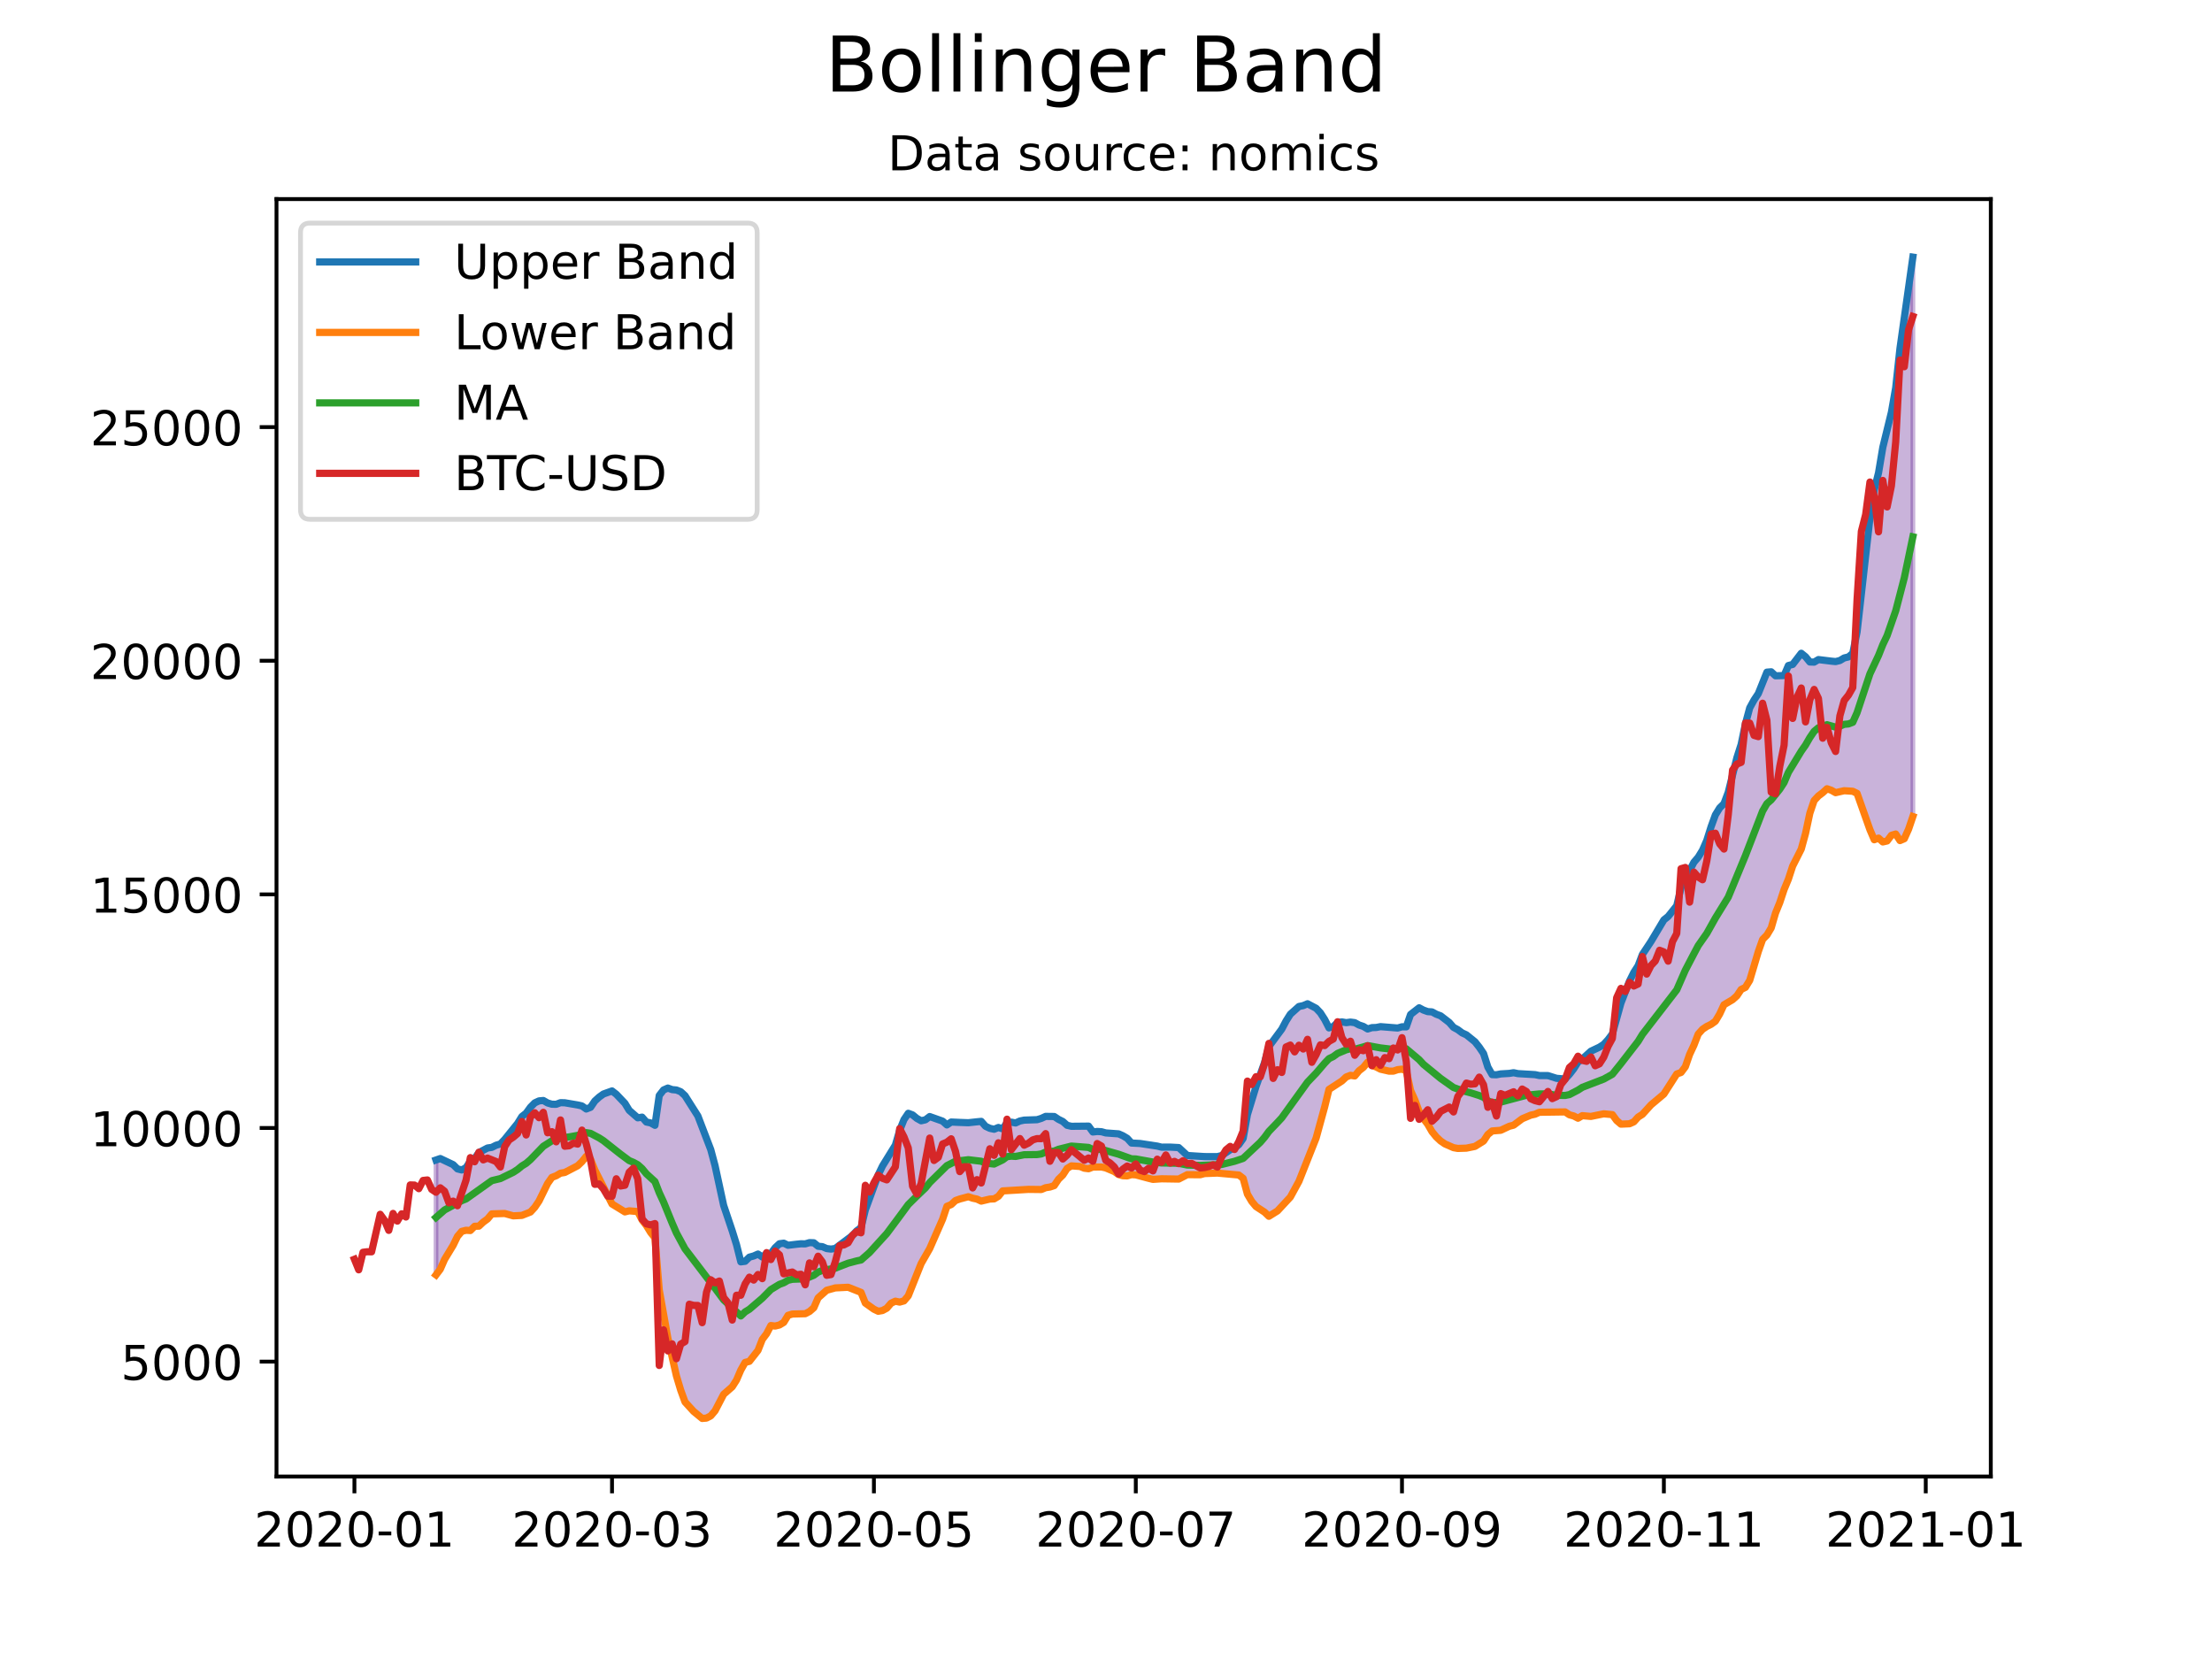 <?xml version="1.0" encoding="utf-8" standalone="no"?>
<!DOCTYPE svg PUBLIC "-//W3C//DTD SVG 1.1//EN"
  "http://www.w3.org/Graphics/SVG/1.1/DTD/svg11.dtd">
<!-- Created with matplotlib (https://matplotlib.org/) -->
<svg height="345.6pt" version="1.1" viewBox="0 0 460.8 345.6" width="460.8pt" xmlns="http://www.w3.org/2000/svg" xmlns:xlink="http://www.w3.org/1999/xlink">
 <defs>
  <style type="text/css">*{stroke-linecap:butt;stroke-linejoin:round;}</style>
 </defs>
 <g id="figure_1">
  <g id="patch_1">
   <path d="M 0 345.6 
L 460.8 345.6 
L 460.8 0 
L 0 0 
z
" style="fill:#ffffff;"/>
  </g>
  <g id="axes_1">
   <g id="patch_2">
    <path d="M 57.6 307.584 
L 414.72 307.584 
L 414.72 41.472 
L 57.6 41.472 
z
" style="fill:#ffffff;"/>
   </g>
   <g id="PolyCollection_1">
    <defs>
     <path d="M 90.826 -80.015 
L 90.826 -103.948 
L 91.72 -104.255 
L 92.614 -103.85 
L 93.509 -103.504 
L 94.403 -102.983 
L 95.297 -102.099 
L 96.192 -101.874 
L 97.086 -102.357 
L 97.981 -103.714 
L 98.875 -104.257 
L 99.769 -105.505 
L 100.664 -105.944 
L 101.558 -106.451 
L 102.452 -106.577 
L 103.347 -107.029 
L 104.241 -107.285 
L 105.136 -108.232 
L 106.03 -109.349 
L 106.924 -110.457 
L 107.819 -111.556 
L 108.713 -113.002 
L 109.607 -113.704 
L 110.502 -114.945 
L 111.396 -115.852 
L 112.29 -116.264 
L 113.185 -116.346 
L 114.079 -115.832 
L 114.974 -115.569 
L 115.868 -115.556 
L 116.762 -115.894 
L 117.657 -115.87 
L 118.551 -115.736 
L 119.445 -115.611 
L 120.34 -115.414 
L 121.234 -115.21 
L 122.128 -114.576 
L 123.023 -114.926 
L 123.917 -116.243 
L 124.812 -117.056 
L 125.706 -117.699 
L 126.6 -118.003 
L 127.495 -118.34 
L 128.389 -117.644 
L 129.283 -116.707 
L 130.178 -115.765 
L 131.072 -114.296 
L 131.966 -113.583 
L 132.861 -112.733 
L 133.755 -112.878 
L 134.65 -111.859 
L 135.544 -111.676 
L 136.438 -111.176 
L 137.333 -117.391 
L 138.227 -118.541 
L 139.121 -118.938 
L 140.016 -118.615 
L 140.91 -118.532 
L 141.804 -118.176 
L 142.699 -117.354 
L 143.593 -115.983 
L 144.488 -114.639 
L 145.382 -113.122 
L 146.276 -110.838 
L 147.171 -108.55 
L 148.065 -106.113 
L 148.959 -102.759 
L 149.854 -98.74 
L 150.748 -94.495 
L 151.642 -91.956 
L 152.537 -89.183 
L 153.431 -86.307 
L 154.326 -82.734 
L 155.22 -82.847 
L 156.114 -83.713 
L 157.009 -83.96 
L 157.903 -84.359 
L 158.797 -83.742 
L 159.692 -84.456 
L 160.586 -84.46 
L 161.481 -85.671 
L 162.375 -86.504 
L 163.269 -86.623 
L 164.164 -86.19 
L 165.058 -86.34 
L 165.952 -86.404 
L 166.847 -86.497 
L 167.741 -86.477 
L 168.635 -86.738 
L 169.53 -86.708 
L 170.424 -85.984 
L 171.319 -85.897 
L 172.213 -85.502 
L 173.107 -85.397 
L 174.002 -85.524 
L 174.896 -86.215 
L 175.79 -86.874 
L 176.685 -87.474 
L 177.579 -88.214 
L 178.473 -89.196 
L 179.368 -89.861 
L 180.262 -93.539 
L 181.157 -95.927 
L 182.051 -98.4 
L 182.945 -100.845 
L 183.84 -102.701 
L 184.734 -104.182 
L 185.628 -105.461 
L 186.523 -107.051 
L 187.417 -110.118 
L 188.311 -112.355 
L 189.206 -113.681 
L 190.1 -113.351 
L 190.995 -112.621 
L 191.889 -112.121 
L 192.783 -112.325 
L 193.678 -113.001 
L 194.572 -112.651 
L 195.466 -112.281 
L 196.361 -112.049 
L 197.255 -111.256 
L 198.149 -111.861 
L 199.044 -111.868 
L 199.938 -111.78 
L 200.833 -111.766 
L 201.727 -111.716 
L 202.621 -111.858 
L 203.516 -111.91 
L 204.41 -111.996 
L 205.304 -110.974 
L 206.199 -110.551 
L 207.093 -110.36 
L 207.987 -110.727 
L 208.882 -110.438 
L 209.776 -111.71 
L 210.671 -111.838 
L 211.565 -111.664 
L 212.459 -112.073 
L 213.354 -112.258 
L 214.248 -112.278 
L 215.142 -112.341 
L 216.037 -112.347 
L 216.931 -112.624 
L 217.826 -113.037 
L 218.72 -113.013 
L 219.614 -113.014 
L 220.509 -112.417 
L 221.403 -111.976 
L 222.297 -111.178 
L 223.192 -110.972 
L 224.086 -110.972 
L 224.98 -110.985 
L 225.875 -110.979 
L 226.769 -111.009 
L 227.664 -109.785 
L 228.558 -109.891 
L 229.452 -109.843 
L 230.347 -109.592 
L 231.241 -109.547 
L 232.135 -109.476 
L 233.03 -109.395 
L 233.924 -109.003 
L 234.818 -108.467 
L 235.713 -107.484 
L 236.607 -107.484 
L 237.502 -107.391 
L 238.396 -107.281 
L 239.29 -107.247 
L 240.185 -107.139 
L 241.079 -106.848 
L 241.973 -106.627 
L 242.868 -106.676 
L 243.762 -106.636 
L 244.656 -106.569 
L 245.551 -106.539 
L 246.445 -105.748 
L 247.34 -104.893 
L 248.234 -104.815 
L 249.128 -104.774 
L 250.023 -104.774 
L 250.917 -104.663 
L 251.811 -104.652 
L 252.706 -104.661 
L 253.6 -104.658 
L 254.494 -104.875 
L 255.389 -105.448 
L 256.283 -106.082 
L 257.178 -106.462 
L 258.072 -107.155 
L 258.966 -108.428 
L 259.861 -113.414 
L 260.755 -116.393 
L 261.649 -119.265 
L 262.544 -121.624 
L 263.438 -124.283 
L 264.333 -127.586 
L 265.227 -128.834 
L 266.121 -130.197 
L 267.016 -131.216 
L 267.91 -132.91 
L 268.804 -134.326 
L 269.699 -135.162 
L 270.593 -135.928 
L 271.487 -136.115 
L 272.382 -136.498 
L 273.276 -136.075 
L 274.171 -135.557 
L 275.065 -134.61 
L 275.959 -133.218 
L 276.854 -131.471 
L 277.748 -131.76 
L 278.642 -132.579 
L 279.537 -132.719 
L 280.431 -132.562 
L 281.325 -132.68 
L 282.22 -132.563 
L 283.114 -132.074 
L 284.009 -131.778 
L 284.903 -131.243 
L 285.797 -131.524 
L 286.692 -131.555 
L 287.586 -131.732 
L 288.48 -131.683 
L 289.375 -131.681 
L 290.269 -131.493 
L 291.163 -131.443 
L 292.058 -131.7 
L 292.952 -131.687 
L 293.847 -134.266 
L 294.741 -134.918 
L 295.635 -135.658 
L 296.53 -135.181 
L 297.424 -134.861 
L 298.318 -134.805 
L 299.213 -134.317 
L 300.107 -133.985 
L 301.001 -133.348 
L 301.896 -132.606 
L 302.79 -131.585 
L 303.685 -131.101 
L 304.579 -130.438 
L 305.473 -130.024 
L 306.368 -129.301 
L 307.262 -128.578 
L 308.156 -127.457 
L 309.051 -126.133 
L 309.945 -123.316 
L 310.839 -121.735 
L 311.734 -121.706 
L 312.628 -121.882 
L 313.523 -121.91 
L 314.417 -121.99 
L 315.311 -122.136 
L 316.206 -121.946 
L 317.1 -121.912 
L 317.994 -121.892 
L 318.889 -121.798 
L 319.783 -121.735 
L 320.678 -121.544 
L 321.572 -121.545 
L 322.466 -121.534 
L 323.361 -121.241 
L 324.255 -120.968 
L 325.149 -120.94 
L 326.044 -120.82 
L 326.938 -121.783 
L 327.832 -122.935 
L 328.727 -124.357 
L 329.621 -124.983 
L 330.516 -125.755 
L 331.41 -126.615 
L 332.304 -127.031 
L 333.199 -127.464 
L 334.093 -128.043 
L 334.987 -129.021 
L 335.882 -130.211 
L 336.776 -133.537 
L 337.67 -136.637 
L 338.565 -138.876 
L 339.459 -141.23 
L 340.354 -143.027 
L 341.248 -144.418 
L 342.142 -146.771 
L 343.037 -148.061 
L 343.931 -149.47 
L 344.825 -150.934 
L 345.72 -152.589 
L 346.614 -153.968 
L 347.508 -154.685 
L 348.403 -155.778 
L 349.297 -156.916 
L 350.192 -160.703 
L 351.086 -163.609 
L 351.98 -164.262 
L 352.875 -165.979 
L 353.769 -167.024 
L 354.663 -168.483 
L 355.558 -170.539 
L 356.452 -173.381 
L 357.346 -175.842 
L 358.241 -177.297 
L 359.135 -178.182 
L 360.03 -180.569 
L 360.924 -184.336 
L 361.818 -187.734 
L 362.713 -190.537 
L 363.607 -194.832 
L 364.501 -198.139 
L 365.396 -199.768 
L 366.29 -201.115 
L 367.184 -203.39 
L 368.079 -205.579 
L 368.973 -205.649 
L 369.868 -204.82 
L 370.762 -204.824 
L 371.656 -204.87 
L 372.551 -206.958 
L 373.445 -207.185 
L 374.339 -208.375 
L 375.234 -209.512 
L 376.128 -208.786 
L 377.023 -207.697 
L 377.917 -207.666 
L 378.811 -208.199 
L 379.706 -208.062 
L 380.6 -207.972 
L 381.494 -207.87 
L 382.389 -207.782 
L 383.283 -208 
L 384.177 -208.536 
L 385.072 -208.753 
L 385.966 -209.499 
L 386.861 -213.956 
L 387.755 -222.044 
L 388.649 -229.599 
L 389.544 -237.725 
L 390.438 -243.556 
L 391.332 -247.101 
L 392.227 -252.423 
L 393.121 -255.989 
L 394.015 -259.728 
L 394.91 -264.834 
L 395.804 -273.062 
L 396.699 -279.587 
L 397.593 -286.107 
L 398.487 -292.032 
L 398.487 -175.501 
L 398.487 -175.501 
L 397.593 -172.868 
L 396.699 -170.877 
L 395.804 -170.493 
L 394.91 -171.858 
L 394.015 -171.591 
L 393.121 -170.412 
L 392.227 -170.207 
L 391.332 -171.008 
L 390.438 -170.666 
L 389.544 -172.753 
L 388.649 -175.396 
L 387.755 -177.705 
L 386.861 -180.325 
L 385.966 -180.766 
L 385.072 -180.831 
L 384.177 -180.879 
L 383.283 -180.663 
L 382.389 -180.472 
L 381.494 -180.977 
L 380.6 -181.288 
L 379.706 -180.468 
L 378.811 -179.792 
L 377.917 -178.833 
L 377.023 -176.191 
L 376.128 -171.994 
L 375.234 -168.727 
L 374.339 -166.839 
L 373.445 -165.184 
L 372.551 -162.442 
L 371.656 -160.286 
L 370.762 -157.585 
L 369.868 -155.386 
L 368.973 -152.3 
L 368.079 -150.802 
L 367.184 -149.9 
L 366.29 -147.377 
L 365.396 -144.453 
L 364.501 -141.378 
L 363.607 -139.918 
L 362.713 -139.478 
L 361.818 -138.143 
L 360.924 -137.346 
L 360.03 -136.862 
L 359.135 -136.295 
L 358.241 -134.368 
L 357.346 -132.862 
L 356.452 -132.217 
L 355.558 -131.778 
L 354.663 -131.18 
L 353.769 -130.181 
L 352.875 -127.865 
L 351.98 -125.951 
L 351.086 -123.375 
L 350.192 -122.19 
L 349.297 -121.871 
L 348.403 -120.438 
L 347.508 -119.038 
L 346.614 -117.688 
L 345.72 -116.894 
L 344.825 -116.185 
L 343.931 -115.431 
L 343.037 -114.47 
L 342.142 -113.459 
L 341.248 -112.892 
L 340.354 -111.896 
L 339.459 -111.496 
L 338.565 -111.477 
L 337.67 -111.419 
L 336.776 -112.18 
L 335.882 -113.4 
L 334.987 -113.484 
L 334.093 -113.574 
L 333.199 -113.346 
L 332.304 -113.198 
L 331.41 -113.029 
L 330.516 -113.09 
L 329.621 -113.19 
L 328.727 -112.657 
L 327.832 -113.124 
L 326.938 -113.367 
L 326.044 -113.97 
L 325.149 -113.895 
L 324.255 -113.882 
L 323.361 -113.868 
L 322.466 -113.899 
L 321.572 -113.902 
L 320.678 -113.896 
L 319.783 -113.492 
L 318.889 -113.297 
L 317.994 -112.981 
L 317.1 -112.546 
L 316.206 -111.926 
L 315.311 -111.207 
L 314.417 -110.978 
L 313.523 -110.616 
L 312.628 -110.143 
L 311.734 -110.074 
L 310.839 -109.997 
L 309.945 -109.265 
L 309.051 -107.898 
L 308.156 -107.299 
L 307.262 -106.784 
L 306.368 -106.587 
L 305.473 -106.419 
L 304.579 -106.374 
L 303.685 -106.359 
L 302.79 -106.518 
L 301.896 -106.874 
L 301.001 -107.305 
L 300.107 -107.915 
L 299.213 -108.752 
L 298.318 -109.847 
L 297.424 -111.397 
L 296.53 -112.581 
L 295.635 -114.047 
L 294.741 -116.461 
L 293.847 -118.446 
L 292.952 -122.541 
L 292.058 -122.871 
L 291.163 -122.773 
L 290.269 -122.467 
L 289.375 -122.46 
L 288.48 -122.658 
L 287.586 -122.868 
L 286.692 -123.325 
L 285.797 -123.661 
L 284.903 -124.333 
L 284.009 -123.242 
L 283.114 -122.55 
L 282.22 -121.462 
L 281.325 -121.592 
L 280.431 -121.245 
L 279.537 -120.409 
L 278.642 -119.734 
L 277.748 -119.245 
L 276.854 -118.658 
L 275.959 -115.041 
L 275.065 -111.649 
L 274.171 -108.523 
L 273.276 -106.095 
L 272.382 -103.848 
L 271.487 -101.778 
L 270.593 -99.506 
L 269.699 -97.78 
L 268.804 -96.228 
L 267.91 -95.092 
L 267.016 -94.265 
L 266.121 -93.341 
L 265.227 -92.753 
L 264.333 -92.226 
L 263.438 -93.085 
L 262.544 -93.66 
L 261.649 -94.257 
L 260.755 -95.329 
L 259.861 -96.841 
L 258.966 -100.134 
L 258.072 -100.822 
L 257.178 -100.905 
L 256.283 -100.895 
L 255.389 -101.003 
L 254.494 -101.154 
L 253.6 -101.229 
L 252.706 -101.206 
L 251.811 -101.19 
L 250.917 -101.125 
L 250.023 -100.879 
L 249.128 -100.9 
L 248.234 -100.917 
L 247.34 -100.902 
L 246.445 -100.412 
L 245.551 -99.979 
L 244.656 -99.999 
L 243.762 -100.002 
L 242.868 -100.021 
L 241.973 -100.036 
L 241.079 -100.007 
L 240.185 -99.913 
L 239.29 -100.132 
L 238.396 -100.29 
L 237.502 -100.576 
L 236.607 -100.852 
L 235.713 -100.906 
L 234.818 -100.641 
L 233.924 -100.674 
L 233.03 -100.917 
L 232.135 -101.548 
L 231.241 -101.974 
L 230.347 -102.299 
L 229.452 -102.501 
L 228.558 -102.501 
L 227.664 -102.478 
L 226.769 -102.131 
L 225.875 -102.242 
L 224.98 -102.6 
L 224.086 -102.638 
L 223.192 -102.731 
L 222.297 -102.197 
L 221.403 -100.819 
L 220.509 -99.948 
L 219.614 -98.614 
L 218.72 -98.318 
L 217.826 -98.181 
L 216.931 -97.802 
L 216.037 -97.816 
L 215.142 -97.818 
L 214.248 -97.833 
L 213.354 -97.836 
L 212.459 -97.769 
L 211.565 -97.722 
L 210.671 -97.667 
L 209.776 -97.58 
L 208.882 -97.512 
L 207.987 -96.39 
L 207.093 -95.852 
L 206.199 -95.815 
L 205.304 -95.641 
L 204.41 -95.386 
L 203.516 -95.809 
L 202.621 -95.997 
L 201.727 -96.306 
L 200.833 -96.016 
L 199.938 -95.826 
L 199.044 -95.506 
L 198.149 -94.664 
L 197.255 -94.3 
L 196.361 -91.62 
L 195.466 -89.561 
L 194.572 -87.566 
L 193.678 -85.501 
L 192.783 -83.951 
L 191.889 -82.374 
L 190.995 -80.241 
L 190.1 -77.833 
L 189.206 -75.649 
L 188.311 -74.598 
L 187.417 -74.348 
L 186.523 -74.537 
L 185.628 -74.125 
L 184.734 -73.078 
L 183.84 -72.593 
L 182.945 -72.439 
L 182.051 -72.868 
L 181.157 -73.46 
L 180.262 -74.145 
L 179.368 -76.374 
L 178.473 -76.659 
L 177.579 -77.059 
L 176.685 -77.438 
L 175.79 -77.291 
L 174.896 -77.334 
L 174.002 -77.306 
L 173.107 -77.114 
L 172.213 -76.815 
L 171.319 -76.004 
L 170.424 -75.224 
L 169.53 -73.17 
L 168.635 -72.392 
L 167.741 -71.93 
L 166.847 -71.989 
L 165.952 -71.902 
L 165.058 -71.862 
L 164.164 -71.591 
L 163.269 -70.122 
L 162.375 -69.583 
L 161.481 -69.363 
L 160.586 -69.467 
L 159.692 -67.762 
L 158.797 -66.571 
L 157.903 -64.286 
L 157.009 -63.24 
L 156.114 -62.011 
L 155.22 -61.781 
L 154.326 -60.195 
L 153.431 -58.114 
L 152.537 -56.705 
L 151.642 -55.936 
L 150.748 -55.141 
L 149.854 -53.37 
L 148.959 -51.702 
L 148.065 -50.653 
L 147.171 -50.186 
L 146.276 -50.112 
L 145.382 -50.826 
L 144.488 -51.583 
L 143.593 -52.515 
L 142.699 -53.546 
L 141.804 -56.007 
L 140.91 -58.979 
L 140.016 -63.031 
L 139.121 -66.87 
L 138.227 -71.867 
L 137.333 -76.886 
L 136.438 -87.734 
L 135.544 -88.854 
L 134.65 -90.309 
L 133.755 -91.455 
L 132.861 -93.208 
L 131.966 -93.339 
L 131.072 -93.363 
L 130.178 -93.141 
L 129.283 -93.606 
L 128.389 -94.196 
L 127.495 -94.786 
L 126.6 -96.401 
L 125.706 -98.26 
L 124.812 -100.057 
L 123.917 -101.845 
L 123.023 -104.085 
L 122.128 -104.718 
L 121.234 -103.605 
L 120.34 -102.747 
L 119.445 -102.219 
L 118.551 -101.781 
L 117.657 -101.353 
L 116.762 -101.204 
L 115.868 -100.671 
L 114.974 -100.328 
L 114.079 -99.057 
L 113.185 -97.275 
L 112.29 -95.41 
L 111.396 -94.084 
L 110.502 -93.114 
L 109.607 -92.808 
L 108.713 -92.41 
L 107.819 -92.381 
L 106.924 -92.316 
L 106.03 -92.533 
L 105.136 -92.809 
L 104.241 -92.88 
L 103.347 -92.76 
L 102.452 -92.724 
L 101.558 -91.663 
L 100.664 -91.009 
L 99.769 -90.172 
L 98.875 -90.146 
L 97.981 -89.259 
L 97.086 -89.313 
L 96.192 -89.084 
L 95.297 -88.034 
L 94.403 -86.19 
L 93.509 -84.615 
L 92.614 -83.239 
L 91.72 -81.197 
L 90.826 -80.015 
z
" id="md896da14d1" style="stroke:#4b0082;stroke-opacity:0.3;"/>
    </defs>
    <g clip-path="url(#p8a5a5f91c7)">
     <use style="fill:#4b0082;fill-opacity:0.3;stroke:#4b0082;stroke-opacity:0.3;" x="0" xlink:href="#md896da14d1" y="345.6"/>
    </g>
   </g>
   <g id="matplotlib.axis_1">
    <g id="xtick_1">
     <g id="line2d_1">
      <defs>
       <path d="M 0 0 
L 0 3.5 
" id="m2214ed5570" style="stroke:#000000;stroke-width:0.8;"/>
      </defs>
      <g>
       <use style="stroke:#000000;stroke-width:0.8;" x="73.833" xlink:href="#m2214ed5570" y="307.584"/>
      </g>
     </g>
     <g id="text_1">
      <!-- 2020-01 -->
      <g transform="translate(52.941 322.182)scale(0.1 -0.1)">
       <defs>
        <path d="M 19.188 8.297 
L 53.609 8.297 
L 53.609 0 
L 7.328 0 
L 7.328 8.297 
Q 12.938 14.109 22.625 23.891 
Q 32.328 33.688 34.812 36.531 
Q 39.547 41.844 41.422 45.531 
Q 43.312 49.219 43.312 52.781 
Q 43.312 58.594 39.234 62.25 
Q 35.156 65.922 28.609 65.922 
Q 23.969 65.922 18.812 64.312 
Q 13.672 62.703 7.812 59.422 
L 7.812 69.391 
Q 13.766 71.781 18.938 73 
Q 24.125 74.219 28.422 74.219 
Q 39.75 74.219 46.484 68.547 
Q 53.219 62.891 53.219 53.422 
Q 53.219 48.922 51.531 44.891 
Q 49.859 40.875 45.406 35.406 
Q 44.188 33.984 37.641 27.219 
Q 31.109 20.453 19.188 8.297 
z
" id="DejaVuSans-50"/>
        <path d="M 31.781 66.406 
Q 24.172 66.406 20.328 58.906 
Q 16.5 51.422 16.5 36.375 
Q 16.5 21.391 20.328 13.891 
Q 24.172 6.391 31.781 6.391 
Q 39.453 6.391 43.281 13.891 
Q 47.125 21.391 47.125 36.375 
Q 47.125 51.422 43.281 58.906 
Q 39.453 66.406 31.781 66.406 
z
M 31.781 74.219 
Q 44.047 74.219 50.516 64.516 
Q 56.984 54.828 56.984 36.375 
Q 56.984 17.969 50.516 8.266 
Q 44.047 -1.422 31.781 -1.422 
Q 19.531 -1.422 13.062 8.266 
Q 6.594 17.969 6.594 36.375 
Q 6.594 54.828 13.062 64.516 
Q 19.531 74.219 31.781 74.219 
z
" id="DejaVuSans-48"/>
        <path d="M 4.891 31.391 
L 31.203 31.391 
L 31.203 23.391 
L 4.891 23.391 
z
" id="DejaVuSans-45"/>
        <path d="M 12.406 8.297 
L 28.516 8.297 
L 28.516 63.922 
L 10.984 60.406 
L 10.984 69.391 
L 28.422 72.906 
L 38.281 72.906 
L 38.281 8.297 
L 54.391 8.297 
L 54.391 0 
L 12.406 0 
z
" id="DejaVuSans-49"/>
       </defs>
       <use xlink:href="#DejaVuSans-50"/>
       <use x="63.623" xlink:href="#DejaVuSans-48"/>
       <use x="127.246" xlink:href="#DejaVuSans-50"/>
       <use x="190.869" xlink:href="#DejaVuSans-48"/>
       <use x="254.492" xlink:href="#DejaVuSans-45"/>
       <use x="290.576" xlink:href="#DejaVuSans-48"/>
       <use x="354.199" xlink:href="#DejaVuSans-49"/>
      </g>
     </g>
    </g>
    <g id="xtick_2">
     <g id="line2d_2">
      <g>
       <use style="stroke:#000000;stroke-width:0.8;" x="127.495" xlink:href="#m2214ed5570" y="307.584"/>
      </g>
     </g>
     <g id="text_2">
      <!-- 2020-03 -->
      <g transform="translate(106.603 322.182)scale(0.1 -0.1)">
       <defs>
        <path d="M 40.578 39.312 
Q 47.656 37.797 51.625 33 
Q 55.609 28.219 55.609 21.188 
Q 55.609 10.406 48.188 4.484 
Q 40.766 -1.422 27.094 -1.422 
Q 22.516 -1.422 17.656 -0.516 
Q 12.797 0.391 7.625 2.203 
L 7.625 11.719 
Q 11.719 9.328 16.594 8.109 
Q 21.484 6.891 26.812 6.891 
Q 36.078 6.891 40.938 10.547 
Q 45.797 14.203 45.797 21.188 
Q 45.797 27.641 41.281 31.266 
Q 36.766 34.906 28.719 34.906 
L 20.219 34.906 
L 20.219 43.016 
L 29.109 43.016 
Q 36.375 43.016 40.234 45.922 
Q 44.094 48.828 44.094 54.297 
Q 44.094 59.906 40.109 62.906 
Q 36.141 65.922 28.719 65.922 
Q 24.656 65.922 20.016 65.031 
Q 15.375 64.156 9.812 62.312 
L 9.812 71.094 
Q 15.438 72.656 20.344 73.438 
Q 25.25 74.219 29.594 74.219 
Q 40.828 74.219 47.359 69.109 
Q 53.906 64.016 53.906 55.328 
Q 53.906 49.266 50.438 45.094 
Q 46.969 40.922 40.578 39.312 
z
" id="DejaVuSans-51"/>
       </defs>
       <use xlink:href="#DejaVuSans-50"/>
       <use x="63.623" xlink:href="#DejaVuSans-48"/>
       <use x="127.246" xlink:href="#DejaVuSans-50"/>
       <use x="190.869" xlink:href="#DejaVuSans-48"/>
       <use x="254.492" xlink:href="#DejaVuSans-45"/>
       <use x="290.576" xlink:href="#DejaVuSans-48"/>
       <use x="354.199" xlink:href="#DejaVuSans-51"/>
      </g>
     </g>
    </g>
    <g id="xtick_3">
     <g id="line2d_3">
      <g>
       <use style="stroke:#000000;stroke-width:0.8;" x="182.051" xlink:href="#m2214ed5570" y="307.584"/>
      </g>
     </g>
     <g id="text_3">
      <!-- 2020-05 -->
      <g transform="translate(161.16 322.182)scale(0.1 -0.1)">
       <defs>
        <path d="M 10.797 72.906 
L 49.516 72.906 
L 49.516 64.594 
L 19.828 64.594 
L 19.828 46.734 
Q 21.969 47.469 24.109 47.828 
Q 26.266 48.188 28.422 48.188 
Q 40.625 48.188 47.75 41.5 
Q 54.891 34.812 54.891 23.391 
Q 54.891 11.625 47.562 5.094 
Q 40.234 -1.422 26.906 -1.422 
Q 22.312 -1.422 17.547 -0.641 
Q 12.797 0.141 7.719 1.703 
L 7.719 11.625 
Q 12.109 9.234 16.797 8.062 
Q 21.484 6.891 26.703 6.891 
Q 35.156 6.891 40.078 11.328 
Q 45.016 15.766 45.016 23.391 
Q 45.016 31 40.078 35.438 
Q 35.156 39.891 26.703 39.891 
Q 22.75 39.891 18.812 39.016 
Q 14.891 38.141 10.797 36.281 
z
" id="DejaVuSans-53"/>
       </defs>
       <use xlink:href="#DejaVuSans-50"/>
       <use x="63.623" xlink:href="#DejaVuSans-48"/>
       <use x="127.246" xlink:href="#DejaVuSans-50"/>
       <use x="190.869" xlink:href="#DejaVuSans-48"/>
       <use x="254.492" xlink:href="#DejaVuSans-45"/>
       <use x="290.576" xlink:href="#DejaVuSans-48"/>
       <use x="354.199" xlink:href="#DejaVuSans-53"/>
      </g>
     </g>
    </g>
    <g id="xtick_4">
     <g id="line2d_4">
      <g>
       <use style="stroke:#000000;stroke-width:0.8;" x="236.607" xlink:href="#m2214ed5570" y="307.584"/>
      </g>
     </g>
     <g id="text_4">
      <!-- 2020-07 -->
      <g transform="translate(215.716 322.182)scale(0.1 -0.1)">
       <defs>
        <path d="M 8.203 72.906 
L 55.078 72.906 
L 55.078 68.703 
L 28.609 0 
L 18.312 0 
L 43.219 64.594 
L 8.203 64.594 
z
" id="DejaVuSans-55"/>
       </defs>
       <use xlink:href="#DejaVuSans-50"/>
       <use x="63.623" xlink:href="#DejaVuSans-48"/>
       <use x="127.246" xlink:href="#DejaVuSans-50"/>
       <use x="190.869" xlink:href="#DejaVuSans-48"/>
       <use x="254.492" xlink:href="#DejaVuSans-45"/>
       <use x="290.576" xlink:href="#DejaVuSans-48"/>
       <use x="354.199" xlink:href="#DejaVuSans-55"/>
      </g>
     </g>
    </g>
    <g id="xtick_5">
     <g id="line2d_5">
      <g>
       <use style="stroke:#000000;stroke-width:0.8;" x="292.058" xlink:href="#m2214ed5570" y="307.584"/>
      </g>
     </g>
     <g id="text_5">
      <!-- 2020-09 -->
      <g transform="translate(271.166 322.182)scale(0.1 -0.1)">
       <defs>
        <path d="M 10.984 1.516 
L 10.984 10.5 
Q 14.703 8.734 18.5 7.812 
Q 22.312 6.891 25.984 6.891 
Q 35.75 6.891 40.891 13.453 
Q 46.047 20.016 46.781 33.406 
Q 43.953 29.203 39.594 26.953 
Q 35.25 24.703 29.984 24.703 
Q 19.047 24.703 12.672 31.312 
Q 6.297 37.938 6.297 49.422 
Q 6.297 60.641 12.938 67.422 
Q 19.578 74.219 30.609 74.219 
Q 43.266 74.219 49.922 64.516 
Q 56.594 54.828 56.594 36.375 
Q 56.594 19.141 48.406 8.859 
Q 40.234 -1.422 26.422 -1.422 
Q 22.703 -1.422 18.891 -0.688 
Q 15.094 0.047 10.984 1.516 
z
M 30.609 32.422 
Q 37.25 32.422 41.125 36.953 
Q 45.016 41.5 45.016 49.422 
Q 45.016 57.281 41.125 61.844 
Q 37.25 66.406 30.609 66.406 
Q 23.969 66.406 20.094 61.844 
Q 16.219 57.281 16.219 49.422 
Q 16.219 41.5 20.094 36.953 
Q 23.969 32.422 30.609 32.422 
z
" id="DejaVuSans-57"/>
       </defs>
       <use xlink:href="#DejaVuSans-50"/>
       <use x="63.623" xlink:href="#DejaVuSans-48"/>
       <use x="127.246" xlink:href="#DejaVuSans-50"/>
       <use x="190.869" xlink:href="#DejaVuSans-48"/>
       <use x="254.492" xlink:href="#DejaVuSans-45"/>
       <use x="290.576" xlink:href="#DejaVuSans-48"/>
       <use x="354.199" xlink:href="#DejaVuSans-57"/>
      </g>
     </g>
    </g>
    <g id="xtick_6">
     <g id="line2d_6">
      <g>
       <use style="stroke:#000000;stroke-width:0.8;" x="346.614" xlink:href="#m2214ed5570" y="307.584"/>
      </g>
     </g>
     <g id="text_6">
      <!-- 2020-11 -->
      <g transform="translate(325.723 322.182)scale(0.1 -0.1)">
       <use xlink:href="#DejaVuSans-50"/>
       <use x="63.623" xlink:href="#DejaVuSans-48"/>
       <use x="127.246" xlink:href="#DejaVuSans-50"/>
       <use x="190.869" xlink:href="#DejaVuSans-48"/>
       <use x="254.492" xlink:href="#DejaVuSans-45"/>
       <use x="290.576" xlink:href="#DejaVuSans-49"/>
       <use x="354.199" xlink:href="#DejaVuSans-49"/>
      </g>
     </g>
    </g>
    <g id="xtick_7">
     <g id="line2d_7">
      <g>
       <use style="stroke:#000000;stroke-width:0.8;" x="401.17" xlink:href="#m2214ed5570" y="307.584"/>
      </g>
     </g>
     <g id="text_7">
      <!-- 2021-01 -->
      <g transform="translate(380.279 322.182)scale(0.1 -0.1)">
       <use xlink:href="#DejaVuSans-50"/>
       <use x="63.623" xlink:href="#DejaVuSans-48"/>
       <use x="127.246" xlink:href="#DejaVuSans-50"/>
       <use x="190.869" xlink:href="#DejaVuSans-49"/>
       <use x="254.492" xlink:href="#DejaVuSans-45"/>
       <use x="290.576" xlink:href="#DejaVuSans-48"/>
       <use x="354.199" xlink:href="#DejaVuSans-49"/>
      </g>
     </g>
    </g>
   </g>
   <g id="matplotlib.axis_2">
    <g id="ytick_1">
     <g id="line2d_8">
      <defs>
       <path d="M 0 0 
L -3.5 0 
" id="mfc8bef325b" style="stroke:#000000;stroke-width:0.8;"/>
      </defs>
      <g>
       <use style="stroke:#000000;stroke-width:0.8;" x="57.6" xlink:href="#mfc8bef325b" y="283.652"/>
      </g>
     </g>
     <g id="text_8">
      <!-- 5000 -->
      <g transform="translate(25.15 287.451)scale(0.1 -0.1)">
       <use xlink:href="#DejaVuSans-53"/>
       <use x="63.623" xlink:href="#DejaVuSans-48"/>
       <use x="127.246" xlink:href="#DejaVuSans-48"/>
       <use x="190.869" xlink:href="#DejaVuSans-48"/>
      </g>
     </g>
    </g>
    <g id="ytick_2">
     <g id="line2d_9">
      <g>
       <use style="stroke:#000000;stroke-width:0.8;" x="57.6" xlink:href="#mfc8bef325b" y="234.982"/>
      </g>
     </g>
     <g id="text_9">
      <!-- 10000 -->
      <g transform="translate(18.788 238.781)scale(0.1 -0.1)">
       <use xlink:href="#DejaVuSans-49"/>
       <use x="63.623" xlink:href="#DejaVuSans-48"/>
       <use x="127.246" xlink:href="#DejaVuSans-48"/>
       <use x="190.869" xlink:href="#DejaVuSans-48"/>
       <use x="254.492" xlink:href="#DejaVuSans-48"/>
      </g>
     </g>
    </g>
    <g id="ytick_3">
     <g id="line2d_10">
      <g>
       <use style="stroke:#000000;stroke-width:0.8;" x="57.6" xlink:href="#mfc8bef325b" y="186.312"/>
      </g>
     </g>
     <g id="text_10">
      <!-- 15000 -->
      <g transform="translate(18.788 190.111)scale(0.1 -0.1)">
       <use xlink:href="#DejaVuSans-49"/>
       <use x="63.623" xlink:href="#DejaVuSans-53"/>
       <use x="127.246" xlink:href="#DejaVuSans-48"/>
       <use x="190.869" xlink:href="#DejaVuSans-48"/>
       <use x="254.492" xlink:href="#DejaVuSans-48"/>
      </g>
     </g>
    </g>
    <g id="ytick_4">
     <g id="line2d_11">
      <g>
       <use style="stroke:#000000;stroke-width:0.8;" x="57.6" xlink:href="#mfc8bef325b" y="137.641"/>
      </g>
     </g>
     <g id="text_11">
      <!-- 20000 -->
      <g transform="translate(18.788 141.441)scale(0.1 -0.1)">
       <use xlink:href="#DejaVuSans-50"/>
       <use x="63.623" xlink:href="#DejaVuSans-48"/>
       <use x="127.246" xlink:href="#DejaVuSans-48"/>
       <use x="190.869" xlink:href="#DejaVuSans-48"/>
       <use x="254.492" xlink:href="#DejaVuSans-48"/>
      </g>
     </g>
    </g>
    <g id="ytick_5">
     <g id="line2d_12">
      <g>
       <use style="stroke:#000000;stroke-width:0.8;" x="57.6" xlink:href="#mfc8bef325b" y="88.971"/>
      </g>
     </g>
     <g id="text_12">
      <!-- 25000 -->
      <g transform="translate(18.788 92.77)scale(0.1 -0.1)">
       <use xlink:href="#DejaVuSans-50"/>
       <use x="63.623" xlink:href="#DejaVuSans-53"/>
       <use x="127.246" xlink:href="#DejaVuSans-48"/>
       <use x="190.869" xlink:href="#DejaVuSans-48"/>
       <use x="254.492" xlink:href="#DejaVuSans-48"/>
      </g>
     </g>
    </g>
   </g>
   <g id="line2d_13">
    <path clip-path="url(#p8a5a5f91c7)" d="M 90.826 241.652 
L 91.72 241.345 
L 94.403 242.617 
L 95.297 243.501 
L 96.192 243.726 
L 97.086 243.243 
L 97.981 241.886 
L 98.875 241.343 
L 99.769 240.095 
L 101.558 239.149 
L 102.452 239.023 
L 103.347 238.571 
L 104.241 238.315 
L 105.136 237.368 
L 107.819 234.044 
L 108.713 232.598 
L 109.607 231.896 
L 110.502 230.655 
L 111.396 229.748 
L 112.29 229.336 
L 113.185 229.254 
L 114.079 229.768 
L 114.974 230.031 
L 115.868 230.044 
L 116.762 229.706 
L 117.657 229.73 
L 120.34 230.186 
L 121.234 230.39 
L 122.128 231.024 
L 123.023 230.674 
L 123.917 229.357 
L 124.812 228.544 
L 125.706 227.901 
L 127.495 227.26 
L 128.389 227.956 
L 130.178 229.835 
L 131.072 231.304 
L 132.861 232.867 
L 133.755 232.722 
L 134.65 233.741 
L 135.544 233.924 
L 136.438 234.424 
L 137.333 228.209 
L 138.227 227.059 
L 139.121 226.662 
L 140.016 226.985 
L 140.91 227.068 
L 141.804 227.424 
L 142.699 228.246 
L 145.382 232.478 
L 148.065 239.487 
L 148.959 242.841 
L 150.748 251.105 
L 152.537 256.417 
L 153.431 259.293 
L 154.326 262.866 
L 155.22 262.753 
L 156.114 261.887 
L 157.009 261.64 
L 157.903 261.241 
L 158.797 261.858 
L 159.692 261.144 
L 160.586 261.14 
L 161.481 259.929 
L 162.375 259.096 
L 163.269 258.977 
L 164.164 259.41 
L 165.952 259.196 
L 166.847 259.103 
L 167.741 259.123 
L 168.635 258.862 
L 169.53 258.892 
L 170.424 259.616 
L 171.319 259.703 
L 172.213 260.098 
L 173.107 260.203 
L 174.002 260.076 
L 177.579 257.386 
L 178.473 256.404 
L 179.368 255.739 
L 180.262 252.061 
L 182.945 244.755 
L 183.84 242.899 
L 186.523 238.549 
L 187.417 235.482 
L 188.311 233.245 
L 189.206 231.919 
L 190.1 232.249 
L 190.995 232.979 
L 191.889 233.479 
L 192.783 233.275 
L 193.678 232.599 
L 196.361 233.551 
L 197.255 234.344 
L 198.149 233.739 
L 199.938 233.82 
L 201.727 233.884 
L 203.516 233.69 
L 204.41 233.604 
L 205.304 234.626 
L 206.199 235.049 
L 207.093 235.24 
L 207.987 234.873 
L 208.882 235.162 
L 209.776 233.89 
L 210.671 233.762 
L 211.565 233.936 
L 212.459 233.527 
L 213.354 233.342 
L 216.037 233.253 
L 216.931 232.976 
L 217.826 232.563 
L 219.614 232.586 
L 220.509 233.183 
L 221.403 233.624 
L 222.297 234.422 
L 223.192 234.628 
L 226.769 234.591 
L 227.664 235.815 
L 228.558 235.709 
L 229.452 235.757 
L 230.347 236.008 
L 233.03 236.205 
L 233.924 236.597 
L 234.818 237.133 
L 235.713 238.116 
L 237.502 238.209 
L 241.079 238.752 
L 241.973 238.973 
L 243.762 238.964 
L 245.551 239.061 
L 247.34 240.707 
L 249.128 240.826 
L 250.917 240.937 
L 253.6 240.942 
L 254.494 240.725 
L 256.283 239.518 
L 257.178 239.138 
L 258.072 238.445 
L 258.966 237.172 
L 259.861 232.186 
L 261.649 226.335 
L 263.438 221.317 
L 264.333 218.014 
L 267.016 214.384 
L 267.91 212.69 
L 268.804 211.274 
L 270.593 209.672 
L 271.487 209.485 
L 272.382 209.102 
L 274.171 210.043 
L 275.065 210.99 
L 275.959 212.382 
L 276.854 214.129 
L 277.748 213.84 
L 278.642 213.021 
L 279.537 212.881 
L 280.431 213.038 
L 281.325 212.92 
L 282.22 213.037 
L 283.114 213.526 
L 284.009 213.822 
L 284.903 214.357 
L 285.797 214.076 
L 286.692 214.045 
L 287.586 213.868 
L 291.163 214.157 
L 292.058 213.9 
L 292.952 213.913 
L 293.847 211.334 
L 295.635 209.942 
L 296.53 210.419 
L 297.424 210.739 
L 298.318 210.795 
L 299.213 211.283 
L 300.107 211.615 
L 301.896 212.994 
L 302.79 214.015 
L 303.685 214.499 
L 304.579 215.162 
L 305.473 215.576 
L 307.262 217.022 
L 308.156 218.143 
L 309.051 219.467 
L 309.945 222.284 
L 310.839 223.865 
L 311.734 223.894 
L 312.628 223.718 
L 314.417 223.61 
L 315.311 223.464 
L 316.206 223.654 
L 319.783 223.865 
L 320.678 224.056 
L 322.466 224.066 
L 324.255 224.632 
L 326.044 224.78 
L 326.938 223.817 
L 327.832 222.665 
L 328.727 221.243 
L 329.621 220.617 
L 331.41 218.985 
L 333.199 218.136 
L 334.093 217.557 
L 334.987 216.579 
L 335.882 215.389 
L 337.67 208.963 
L 339.459 204.37 
L 340.354 202.573 
L 341.248 201.182 
L 342.142 198.829 
L 343.931 196.13 
L 346.614 191.632 
L 347.508 190.915 
L 349.297 188.684 
L 350.192 184.897 
L 351.086 181.991 
L 351.98 181.338 
L 352.875 179.621 
L 353.769 178.576 
L 354.663 177.117 
L 355.558 175.061 
L 356.452 172.219 
L 357.346 169.758 
L 358.241 168.303 
L 359.135 167.418 
L 360.03 165.031 
L 361.818 157.866 
L 362.713 155.063 
L 363.607 150.768 
L 364.501 147.461 
L 365.396 145.832 
L 366.29 144.485 
L 368.079 140.021 
L 368.973 139.951 
L 369.868 140.78 
L 371.656 140.73 
L 372.551 138.642 
L 373.445 138.415 
L 375.234 136.088 
L 376.128 136.814 
L 377.023 137.903 
L 377.917 137.934 
L 378.811 137.401 
L 381.494 137.73 
L 382.389 137.818 
L 383.283 137.6 
L 384.177 137.064 
L 385.072 136.847 
L 385.966 136.101 
L 386.861 131.644 
L 389.544 107.875 
L 390.438 102.044 
L 391.332 98.499 
L 392.227 93.177 
L 394.015 85.872 
L 394.91 80.766 
L 395.804 72.538 
L 398.487 53.568 
L 398.487 53.568 
" style="fill:none;stroke:#1f77b4;stroke-linecap:square;stroke-width:1.5;"/>
   </g>
   <g id="line2d_14">
    <path clip-path="url(#p8a5a5f91c7)" d="M 90.826 265.585 
L 91.72 264.403 
L 92.614 262.361 
L 94.403 259.41 
L 95.297 257.566 
L 96.192 256.516 
L 97.086 256.287 
L 97.981 256.341 
L 98.875 255.454 
L 99.769 255.428 
L 100.664 254.591 
L 101.558 253.937 
L 102.452 252.876 
L 105.136 252.791 
L 106.924 253.284 
L 108.713 253.19 
L 110.502 252.486 
L 111.396 251.516 
L 112.29 250.19 
L 114.079 246.543 
L 114.974 245.272 
L 115.868 244.929 
L 116.762 244.396 
L 117.657 244.247 
L 120.34 242.853 
L 121.234 241.995 
L 122.128 240.882 
L 123.023 241.515 
L 123.917 243.755 
L 127.495 250.814 
L 130.178 252.459 
L 131.072 252.237 
L 132.861 252.392 
L 133.755 254.145 
L 134.65 255.291 
L 135.544 256.746 
L 136.438 257.866 
L 137.333 268.714 
L 139.121 278.73 
L 140.91 286.621 
L 141.804 289.593 
L 142.699 292.054 
L 144.488 294.017 
L 146.276 295.488 
L 147.171 295.414 
L 148.065 294.947 
L 148.959 293.898 
L 150.748 290.459 
L 152.537 288.895 
L 153.431 287.486 
L 154.326 285.405 
L 155.22 283.819 
L 156.114 283.589 
L 157.903 281.314 
L 158.797 279.029 
L 159.692 277.838 
L 160.586 276.133 
L 161.481 276.237 
L 162.375 276.017 
L 163.269 275.478 
L 164.164 274.009 
L 165.058 273.738 
L 167.741 273.67 
L 168.635 273.208 
L 169.53 272.43 
L 170.424 270.376 
L 172.213 268.785 
L 174.002 268.294 
L 176.685 268.162 
L 179.368 269.226 
L 180.262 271.455 
L 182.051 272.732 
L 182.945 273.161 
L 183.84 273.007 
L 184.734 272.522 
L 185.628 271.475 
L 186.523 271.063 
L 187.417 271.252 
L 188.311 271.002 
L 189.206 269.951 
L 191.889 263.226 
L 193.678 260.099 
L 196.361 253.98 
L 197.255 251.3 
L 198.149 250.936 
L 199.044 250.094 
L 199.938 249.774 
L 201.727 249.294 
L 202.621 249.603 
L 203.516 249.791 
L 204.41 250.214 
L 206.199 249.785 
L 207.093 249.748 
L 207.987 249.21 
L 208.882 248.088 
L 214.248 247.767 
L 216.931 247.798 
L 217.826 247.419 
L 218.72 247.282 
L 219.614 246.986 
L 220.509 245.652 
L 221.403 244.781 
L 222.297 243.403 
L 223.192 242.869 
L 224.98 243 
L 225.875 243.358 
L 226.769 243.469 
L 227.664 243.122 
L 229.452 243.099 
L 230.347 243.301 
L 232.135 244.052 
L 233.03 244.683 
L 233.924 244.926 
L 234.818 244.959 
L 235.713 244.694 
L 236.607 244.748 
L 239.29 245.468 
L 240.185 245.687 
L 241.973 245.564 
L 245.551 245.621 
L 247.34 244.698 
L 250.023 244.721 
L 250.917 244.475 
L 253.6 244.371 
L 258.072 244.778 
L 258.966 245.466 
L 259.861 248.759 
L 260.755 250.271 
L 261.649 251.343 
L 263.438 252.515 
L 264.333 253.374 
L 266.121 252.259 
L 268.804 249.372 
L 270.593 246.094 
L 274.171 237.077 
L 275.959 230.559 
L 276.854 226.942 
L 279.537 225.191 
L 280.431 224.355 
L 281.325 224.008 
L 282.22 224.138 
L 283.114 223.05 
L 284.009 222.358 
L 284.903 221.267 
L 285.797 221.939 
L 286.692 222.275 
L 287.586 222.732 
L 289.375 223.14 
L 290.269 223.133 
L 291.163 222.827 
L 292.058 222.729 
L 292.952 223.059 
L 293.847 227.154 
L 294.741 229.139 
L 295.635 231.553 
L 296.53 233.019 
L 297.424 234.203 
L 298.318 235.753 
L 299.213 236.848 
L 300.107 237.685 
L 301.001 238.295 
L 302.79 239.082 
L 303.685 239.241 
L 305.473 239.181 
L 307.262 238.816 
L 309.051 237.702 
L 309.945 236.335 
L 310.839 235.603 
L 312.628 235.457 
L 314.417 234.622 
L 315.311 234.393 
L 317.1 233.054 
L 318.889 232.303 
L 319.783 232.108 
L 320.678 231.704 
L 326.044 231.63 
L 326.938 232.233 
L 327.832 232.476 
L 328.727 232.943 
L 329.621 232.41 
L 331.41 232.571 
L 334.093 232.026 
L 335.882 232.2 
L 336.776 233.42 
L 337.67 234.181 
L 339.459 234.104 
L 340.354 233.704 
L 341.248 232.708 
L 342.142 232.141 
L 343.931 230.169 
L 346.614 227.912 
L 349.297 223.729 
L 350.192 223.41 
L 351.086 222.225 
L 351.98 219.649 
L 352.875 217.735 
L 353.769 215.419 
L 354.663 214.42 
L 355.558 213.822 
L 356.452 213.383 
L 357.346 212.738 
L 358.241 211.232 
L 359.135 209.305 
L 360.924 208.254 
L 361.818 207.457 
L 362.713 206.122 
L 363.607 205.682 
L 364.501 204.222 
L 366.29 198.223 
L 367.184 195.7 
L 368.079 194.798 
L 368.973 193.3 
L 369.868 190.214 
L 370.762 188.015 
L 371.656 185.314 
L 372.551 183.158 
L 373.445 180.416 
L 375.234 176.873 
L 376.128 173.606 
L 377.023 169.409 
L 377.917 166.767 
L 378.811 165.808 
L 379.706 165.132 
L 380.6 164.312 
L 381.494 164.623 
L 382.389 165.128 
L 384.177 164.721 
L 385.966 164.834 
L 386.861 165.275 
L 389.544 172.847 
L 390.438 174.934 
L 391.332 174.592 
L 392.227 175.393 
L 393.121 175.188 
L 394.015 174.009 
L 394.91 173.742 
L 395.804 175.107 
L 396.699 174.723 
L 397.593 172.732 
L 398.487 170.099 
L 398.487 170.099 
" style="fill:none;stroke:#ff7f0e;stroke-linecap:square;stroke-width:1.5;"/>
   </g>
   <g id="line2d_15">
    <path clip-path="url(#p8a5a5f91c7)" d="M 90.826 253.618 
L 92.614 252.055 
L 96.192 250.121 
L 97.086 249.765 
L 102.452 245.949 
L 104.241 245.518 
L 106.924 244.213 
L 107.819 243.631 
L 108.713 242.894 
L 109.607 242.344 
L 110.502 241.571 
L 113.185 238.79 
L 114.974 237.651 
L 115.868 237.487 
L 116.762 237.051 
L 118.551 236.841 
L 120.34 236.52 
L 122.128 235.953 
L 123.023 236.095 
L 124.812 237.044 
L 125.706 237.621 
L 127.495 239.037 
L 129.283 240.443 
L 131.072 241.77 
L 131.966 242.139 
L 132.861 242.63 
L 133.755 243.433 
L 134.65 244.516 
L 136.438 246.145 
L 137.333 248.461 
L 138.227 250.396 
L 140.016 254.777 
L 140.91 256.845 
L 142.699 260.15 
L 148.959 268.369 
L 150.748 270.782 
L 154.326 274.136 
L 155.22 273.286 
L 156.114 272.738 
L 158.797 270.443 
L 160.586 268.636 
L 162.375 267.556 
L 163.269 267.227 
L 164.164 266.71 
L 165.058 266.499 
L 167.741 266.396 
L 169.53 265.661 
L 170.424 264.996 
L 171.319 264.649 
L 173.107 264.344 
L 174.002 264.185 
L 176.685 263.144 
L 178.473 262.672 
L 179.368 262.482 
L 181.157 260.906 
L 183.84 257.953 
L 184.734 256.97 
L 187.417 253.367 
L 189.206 250.935 
L 190.995 249.169 
L 192.783 247.462 
L 193.678 246.349 
L 197.255 242.822 
L 199.044 241.913 
L 201.727 241.589 
L 204.41 241.909 
L 205.304 242.293 
L 207.093 242.494 
L 208.882 241.625 
L 209.776 240.955 
L 210.671 240.848 
L 211.565 240.907 
L 213.354 240.553 
L 216.037 240.518 
L 216.931 240.387 
L 217.826 239.991 
L 219.614 239.786 
L 220.509 239.417 
L 223.192 238.749 
L 226.769 239.03 
L 227.664 239.468 
L 229.452 239.428 
L 233.03 240.444 
L 235.713 241.405 
L 236.607 241.432 
L 240.185 242.074 
L 241.973 242.268 
L 244.656 242.316 
L 245.551 242.341 
L 247.34 242.702 
L 250.023 242.774 
L 252.706 242.666 
L 254.494 242.586 
L 257.178 241.916 
L 258.966 241.319 
L 262.544 237.958 
L 263.438 236.916 
L 264.333 235.694 
L 266.121 233.831 
L 267.016 232.86 
L 272.382 225.427 
L 274.171 223.56 
L 275.959 221.47 
L 276.854 220.536 
L 277.748 220.098 
L 278.642 219.444 
L 280.431 218.697 
L 281.325 218.464 
L 282.22 218.588 
L 284.009 218.09 
L 284.903 217.812 
L 287.586 218.3 
L 290.269 218.62 
L 292.058 218.314 
L 292.952 218.486 
L 295.635 220.747 
L 296.53 221.719 
L 300.107 224.65 
L 302.79 226.549 
L 304.579 227.194 
L 306.368 227.656 
L 308.156 228.222 
L 309.051 228.584 
L 309.945 229.31 
L 310.839 229.734 
L 312.628 229.587 
L 317.994 228.164 
L 320.678 227.88 
L 322.466 227.883 
L 324.255 228.175 
L 326.044 228.205 
L 326.938 228.025 
L 328.727 227.093 
L 329.621 226.513 
L 334.093 224.791 
L 335.882 223.794 
L 337.67 221.572 
L 341.248 216.945 
L 342.142 215.485 
L 349.297 206.206 
L 351.086 202.108 
L 352.875 198.678 
L 353.769 196.997 
L 355.558 194.441 
L 357.346 191.248 
L 360.03 186.885 
L 363.607 178.225 
L 367.184 168.955 
L 368.079 167.41 
L 368.973 166.626 
L 370.762 164.395 
L 371.656 163.022 
L 372.551 160.9 
L 375.234 156.48 
L 376.128 155.21 
L 377.023 153.656 
L 377.917 152.35 
L 378.811 151.605 
L 380.6 150.97 
L 382.389 151.473 
L 383.283 151.269 
L 384.177 150.893 
L 385.072 150.808 
L 385.966 150.467 
L 386.861 148.459 
L 389.544 140.361 
L 391.332 136.546 
L 392.227 134.285 
L 393.121 132.399 
L 394.91 127.254 
L 396.699 120.368 
L 398.487 111.834 
L 398.487 111.834 
" style="fill:none;stroke:#2ca02c;stroke-linecap:square;stroke-width:1.5;"/>
   </g>
   <g id="line2d_16">
    <path clip-path="url(#p8a5a5f91c7)" d="M 73.833 262.328 
L 74.727 264.527 
L 75.621 260.869 
L 76.516 260.76 
L 77.41 260.778 
L 79.199 252.959 
L 80.093 254.19 
L 80.988 256.311 
L 81.882 252.777 
L 82.776 254.383 
L 83.671 252.86 
L 84.565 253.525 
L 85.459 246.841 
L 86.354 246.871 
L 87.248 247.622 
L 88.143 245.904 
L 89.037 245.807 
L 89.931 247.775 
L 90.826 248.367 
L 91.72 247.442 
L 92.614 248.151 
L 93.509 250.576 
L 94.403 250.218 
L 95.297 251.179 
L 97.086 245.838 
L 97.981 241.153 
L 98.875 242.019 
L 99.769 240.03 
L 100.664 241.625 
L 101.558 241.249 
L 103.347 241.966 
L 104.241 243.115 
L 105.136 238.86 
L 106.03 237.494 
L 106.924 236.894 
L 107.819 236.134 
L 108.713 233.621 
L 109.607 236.434 
L 110.502 232.693 
L 111.396 231.804 
L 112.29 232.838 
L 113.185 231.716 
L 114.079 235.984 
L 114.974 235.747 
L 115.868 237.863 
L 116.762 233.303 
L 117.657 238.78 
L 118.551 238.687 
L 119.445 238.127 
L 120.34 238.339 
L 121.234 235.42 
L 122.128 238.319 
L 123.023 241.699 
L 123.917 246.717 
L 124.812 246.647 
L 125.706 247.676 
L 126.6 249.177 
L 127.495 249.201 
L 128.389 245.559 
L 129.283 247.066 
L 130.178 246.911 
L 131.072 244.187 
L 131.966 243.354 
L 132.861 245.561 
L 133.755 253.941 
L 134.65 254.948 
L 135.544 255.163 
L 136.438 254.891 
L 137.333 284.451 
L 138.227 277.026 
L 139.121 281.421 
L 140.016 279.951 
L 140.91 283.047 
L 141.804 279.997 
L 142.699 279.479 
L 143.593 271.689 
L 144.488 271.937 
L 145.382 271.946 
L 146.276 275.539 
L 147.171 269.209 
L 148.065 266.597 
L 148.959 267.242 
L 149.854 266.866 
L 150.748 270.306 
L 151.642 271.378 
L 152.537 274.993 
L 153.431 269.821 
L 154.326 269.824 
L 155.22 267.46 
L 156.114 266.057 
L 157.009 266.664 
L 157.903 265.499 
L 158.797 266.365 
L 159.692 260.944 
L 160.586 262.393 
L 161.481 260.619 
L 162.375 261.406 
L 163.269 265.366 
L 165.058 264.985 
L 165.952 265.564 
L 166.847 265.448 
L 167.741 267.65 
L 168.635 263.084 
L 169.53 263.894 
L 170.424 261.69 
L 171.319 262.89 
L 172.213 265.664 
L 173.107 265.517 
L 174.002 262.872 
L 174.896 259.474 
L 175.79 259.342 
L 176.685 258.888 
L 177.579 257.342 
L 178.473 256.568 
L 179.368 256.818 
L 180.262 246.917 
L 181.157 248.33 
L 182.051 246.391 
L 182.945 244.814 
L 183.84 245.463 
L 184.734 245.792 
L 186.523 243.067 
L 187.417 235.107 
L 188.311 236.824 
L 189.206 239.127 
L 190.1 247.121 
L 190.995 248.739 
L 191.889 246.548 
L 193.678 237.077 
L 194.572 241.748 
L 195.466 241.086 
L 196.361 238.308 
L 197.255 237.937 
L 198.149 237.233 
L 199.044 239.839 
L 199.938 244.073 
L 200.833 243.048 
L 201.727 243.056 
L 202.621 247.466 
L 203.516 245.743 
L 204.41 246.442 
L 206.199 239.308 
L 207.093 240.679 
L 207.987 238.062 
L 208.882 240.417 
L 209.776 233.145 
L 210.671 239.506 
L 212.459 237.179 
L 213.354 238.566 
L 214.248 238.138 
L 215.142 237.461 
L 216.037 237.189 
L 216.931 237.211 
L 217.826 236.151 
L 218.72 241.919 
L 219.614 240.081 
L 220.509 240.1 
L 221.403 241.443 
L 222.297 240.643 
L 223.192 239.506 
L 225.875 241.703 
L 226.769 241.229 
L 227.664 241.906 
L 228.558 238.225 
L 229.452 238.746 
L 230.347 241.718 
L 231.241 242.266 
L 232.135 243.103 
L 233.03 244.578 
L 233.924 243.547 
L 234.818 242.904 
L 235.713 243.323 
L 236.607 242.463 
L 237.502 243.763 
L 238.396 244.062 
L 239.29 243.36 
L 240.185 243.917 
L 241.079 241.477 
L 241.973 242.144 
L 242.868 240.6 
L 243.762 242.286 
L 244.656 241.93 
L 245.551 242.411 
L 246.445 241.798 
L 247.34 242.397 
L 248.234 242.352 
L 250.023 243.31 
L 250.917 243.223 
L 251.811 243.012 
L 252.706 242.653 
L 253.6 243.129 
L 254.494 241.039 
L 255.389 239.536 
L 256.283 238.809 
L 257.178 239.457 
L 258.072 237.814 
L 258.966 235.629 
L 259.861 225.21 
L 260.755 225.929 
L 261.649 224.297 
L 262.544 224.313 
L 263.438 221.563 
L 264.333 217.355 
L 265.227 224.655 
L 266.121 222.845 
L 267.016 223.414 
L 267.91 218.098 
L 268.804 217.707 
L 269.699 219.126 
L 270.593 217.738 
L 271.487 218.533 
L 272.382 216.509 
L 273.276 221.298 
L 274.171 219.711 
L 275.065 217.665 
L 275.959 217.813 
L 276.854 216.935 
L 277.748 216.448 
L 278.642 212.851 
L 279.537 216.146 
L 280.431 217.522 
L 281.325 216.905 
L 282.22 219.832 
L 283.114 218.665 
L 284.009 218.886 
L 284.903 217.858 
L 285.797 222.004 
L 286.692 220.756 
L 287.586 221.927 
L 288.48 220.321 
L 289.375 220.536 
L 290.269 218.319 
L 291.163 218.731 
L 292.058 216.165 
L 292.952 221.105 
L 293.847 232.971 
L 294.741 230.27 
L 295.635 233.18 
L 296.53 232.285 
L 297.424 231.187 
L 298.318 233.575 
L 299.213 232.736 
L 300.107 231.53 
L 301.896 230.617 
L 302.79 231.642 
L 303.685 228.424 
L 304.579 227.238 
L 305.473 225.623 
L 306.368 225.864 
L 307.262 225.788 
L 308.156 224.384 
L 309.051 225.983 
L 309.945 230.674 
L 310.839 229.589 
L 311.734 232.487 
L 312.628 227.822 
L 313.523 228.174 
L 315.311 227.434 
L 316.206 228.292 
L 317.1 226.866 
L 317.994 227.39 
L 318.889 228.9 
L 319.783 229.291 
L 320.678 229.515 
L 322.466 227.373 
L 323.361 228.865 
L 324.255 228.46 
L 325.149 225.936 
L 326.044 224.832 
L 326.938 222.377 
L 327.832 221.595 
L 328.727 220.028 
L 329.621 220.895 
L 330.516 221.1 
L 331.41 220.187 
L 332.304 222.02 
L 333.199 221.619 
L 334.093 220.222 
L 334.987 217.985 
L 335.882 216.331 
L 336.776 207.848 
L 337.67 205.896 
L 338.565 206.546 
L 339.459 204.63 
L 340.354 205.406 
L 341.248 204.987 
L 342.142 199.261 
L 343.037 202.919 
L 343.931 201.134 
L 344.825 200.198 
L 345.72 197.958 
L 346.614 198.301 
L 347.508 200.23 
L 348.403 196.169 
L 349.297 194.47 
L 350.192 180.963 
L 351.086 180.709 
L 351.98 187.932 
L 352.875 181.68 
L 353.769 182.71 
L 354.663 183.269 
L 355.558 179.353 
L 356.452 173.745 
L 357.346 173.574 
L 358.241 175.786 
L 359.135 176.874 
L 360.03 169.723 
L 360.924 160.409 
L 361.818 159.175 
L 362.713 158.82 
L 363.607 150.611 
L 364.501 150.628 
L 365.396 153.194 
L 366.29 153.456 
L 367.184 146.496 
L 368.079 150.048 
L 368.973 165.028 
L 369.868 165.365 
L 370.762 159.642 
L 371.656 155.251 
L 372.551 140.823 
L 373.445 149.664 
L 374.339 145.289 
L 375.234 143.324 
L 376.128 150.387 
L 377.023 145.78 
L 377.917 143.62 
L 378.811 145.49 
L 379.706 153.783 
L 380.6 151.516 
L 381.494 154.75 
L 382.389 156.55 
L 383.283 149.113 
L 384.177 145.933 
L 385.072 144.808 
L 385.966 143.229 
L 386.861 124.867 
L 387.755 110.687 
L 388.649 107.183 
L 389.544 100.417 
L 390.438 103.394 
L 391.332 110.791 
L 392.227 100.081 
L 393.121 105.606 
L 394.015 101.212 
L 394.91 92.047 
L 395.804 74.997 
L 396.699 76.399 
L 397.593 68.672 
L 398.487 65.935 
L 398.487 65.935 
" style="fill:none;stroke:#d62728;stroke-linecap:square;stroke-width:1.5;"/>
   </g>
   <g id="patch_3">
    <path d="M 57.6 307.584 
L 57.6 41.472 
" style="fill:none;stroke:#000000;stroke-linecap:square;stroke-linejoin:miter;stroke-width:0.8;"/>
   </g>
   <g id="patch_4">
    <path d="M 414.72 307.584 
L 414.72 41.472 
" style="fill:none;stroke:#000000;stroke-linecap:square;stroke-linejoin:miter;stroke-width:0.8;"/>
   </g>
   <g id="patch_5">
    <path d="M 57.6 307.584 
L 414.72 307.584 
" style="fill:none;stroke:#000000;stroke-linecap:square;stroke-linejoin:miter;stroke-width:0.8;"/>
   </g>
   <g id="patch_6">
    <path d="M 57.6 41.472 
L 414.72 41.472 
" style="fill:none;stroke:#000000;stroke-linecap:square;stroke-linejoin:miter;stroke-width:0.8;"/>
   </g>
   <g id="text_13">
    <!-- Data source: nomics -->
    <g transform="translate(184.916 35.472)scale(0.1 -0.1)">
     <defs>
      <path d="M 19.672 64.797 
L 19.672 8.109 
L 31.594 8.109 
Q 46.688 8.109 53.688 14.938 
Q 60.688 21.781 60.688 36.531 
Q 60.688 51.172 53.688 57.984 
Q 46.688 64.797 31.594 64.797 
z
M 9.812 72.906 
L 30.078 72.906 
Q 51.266 72.906 61.172 64.094 
Q 71.094 55.281 71.094 36.531 
Q 71.094 17.672 61.125 8.828 
Q 51.172 0 30.078 0 
L 9.812 0 
z
" id="DejaVuSans-68"/>
      <path d="M 34.281 27.484 
Q 23.391 27.484 19.188 25 
Q 14.984 22.516 14.984 16.5 
Q 14.984 11.719 18.141 8.906 
Q 21.297 6.109 26.703 6.109 
Q 34.188 6.109 38.703 11.406 
Q 43.219 16.703 43.219 25.484 
L 43.219 27.484 
z
M 52.203 31.203 
L 52.203 0 
L 43.219 0 
L 43.219 8.297 
Q 40.141 3.328 35.547 0.953 
Q 30.953 -1.422 24.312 -1.422 
Q 15.922 -1.422 10.953 3.297 
Q 6 8.016 6 15.922 
Q 6 25.141 12.172 29.828 
Q 18.359 34.516 30.609 34.516 
L 43.219 34.516 
L 43.219 35.406 
Q 43.219 41.609 39.141 45 
Q 35.062 48.391 27.688 48.391 
Q 23 48.391 18.547 47.266 
Q 14.109 46.141 10.016 43.891 
L 10.016 52.203 
Q 14.938 54.109 19.578 55.047 
Q 24.219 56 28.609 56 
Q 40.484 56 46.344 49.844 
Q 52.203 43.703 52.203 31.203 
z
" id="DejaVuSans-97"/>
      <path d="M 18.312 70.219 
L 18.312 54.688 
L 36.812 54.688 
L 36.812 47.703 
L 18.312 47.703 
L 18.312 18.016 
Q 18.312 11.328 20.141 9.422 
Q 21.969 7.516 27.594 7.516 
L 36.812 7.516 
L 36.812 0 
L 27.594 0 
Q 17.188 0 13.234 3.875 
Q 9.281 7.766 9.281 18.016 
L 9.281 47.703 
L 2.688 47.703 
L 2.688 54.688 
L 9.281 54.688 
L 9.281 70.219 
z
" id="DejaVuSans-116"/>
      <path id="DejaVuSans-32"/>
      <path d="M 44.281 53.078 
L 44.281 44.578 
Q 40.484 46.531 36.375 47.5 
Q 32.281 48.484 27.875 48.484 
Q 21.188 48.484 17.844 46.438 
Q 14.5 44.391 14.5 40.281 
Q 14.5 37.156 16.891 35.375 
Q 19.281 33.594 26.516 31.984 
L 29.594 31.297 
Q 39.156 29.25 43.188 25.516 
Q 47.219 21.781 47.219 15.094 
Q 47.219 7.469 41.188 3.016 
Q 35.156 -1.422 24.609 -1.422 
Q 20.219 -1.422 15.453 -0.562 
Q 10.688 0.297 5.422 2 
L 5.422 11.281 
Q 10.406 8.688 15.234 7.391 
Q 20.062 6.109 24.812 6.109 
Q 31.156 6.109 34.562 8.281 
Q 37.984 10.453 37.984 14.406 
Q 37.984 18.062 35.516 20.016 
Q 33.062 21.969 24.703 23.781 
L 21.578 24.516 
Q 13.234 26.266 9.516 29.906 
Q 5.812 33.547 5.812 39.891 
Q 5.812 47.609 11.281 51.797 
Q 16.75 56 26.812 56 
Q 31.781 56 36.172 55.266 
Q 40.578 54.547 44.281 53.078 
z
" id="DejaVuSans-115"/>
      <path d="M 30.609 48.391 
Q 23.391 48.391 19.188 42.75 
Q 14.984 37.109 14.984 27.297 
Q 14.984 17.484 19.156 11.844 
Q 23.344 6.203 30.609 6.203 
Q 37.797 6.203 41.984 11.859 
Q 46.188 17.531 46.188 27.297 
Q 46.188 37.016 41.984 42.703 
Q 37.797 48.391 30.609 48.391 
z
M 30.609 56 
Q 42.328 56 49.016 48.375 
Q 55.719 40.766 55.719 27.297 
Q 55.719 13.875 49.016 6.219 
Q 42.328 -1.422 30.609 -1.422 
Q 18.844 -1.422 12.172 6.219 
Q 5.516 13.875 5.516 27.297 
Q 5.516 40.766 12.172 48.375 
Q 18.844 56 30.609 56 
z
" id="DejaVuSans-111"/>
      <path d="M 8.5 21.578 
L 8.5 54.688 
L 17.484 54.688 
L 17.484 21.922 
Q 17.484 14.156 20.5 10.266 
Q 23.531 6.391 29.594 6.391 
Q 36.859 6.391 41.078 11.031 
Q 45.312 15.672 45.312 23.688 
L 45.312 54.688 
L 54.297 54.688 
L 54.297 0 
L 45.312 0 
L 45.312 8.406 
Q 42.047 3.422 37.719 1 
Q 33.406 -1.422 27.688 -1.422 
Q 18.266 -1.422 13.375 4.438 
Q 8.5 10.297 8.5 21.578 
z
M 31.109 56 
z
" id="DejaVuSans-117"/>
      <path d="M 41.109 46.297 
Q 39.594 47.172 37.812 47.578 
Q 36.031 48 33.891 48 
Q 26.266 48 22.188 43.047 
Q 18.109 38.094 18.109 28.812 
L 18.109 0 
L 9.078 0 
L 9.078 54.688 
L 18.109 54.688 
L 18.109 46.188 
Q 20.953 51.172 25.484 53.578 
Q 30.031 56 36.531 56 
Q 37.453 56 38.578 55.875 
Q 39.703 55.766 41.062 55.516 
z
" id="DejaVuSans-114"/>
      <path d="M 48.781 52.594 
L 48.781 44.188 
Q 44.969 46.297 41.141 47.344 
Q 37.312 48.391 33.406 48.391 
Q 24.656 48.391 19.812 42.844 
Q 14.984 37.312 14.984 27.297 
Q 14.984 17.281 19.812 11.734 
Q 24.656 6.203 33.406 6.203 
Q 37.312 6.203 41.141 7.25 
Q 44.969 8.297 48.781 10.406 
L 48.781 2.094 
Q 45.016 0.344 40.984 -0.531 
Q 36.969 -1.422 32.422 -1.422 
Q 20.062 -1.422 12.781 6.344 
Q 5.516 14.109 5.516 27.297 
Q 5.516 40.672 12.859 48.328 
Q 20.219 56 33.016 56 
Q 37.156 56 41.109 55.141 
Q 45.062 54.297 48.781 52.594 
z
" id="DejaVuSans-99"/>
      <path d="M 56.203 29.594 
L 56.203 25.203 
L 14.891 25.203 
Q 15.484 15.922 20.484 11.062 
Q 25.484 6.203 34.422 6.203 
Q 39.594 6.203 44.453 7.469 
Q 49.312 8.734 54.109 11.281 
L 54.109 2.781 
Q 49.266 0.734 44.188 -0.344 
Q 39.109 -1.422 33.891 -1.422 
Q 20.797 -1.422 13.156 6.188 
Q 5.516 13.812 5.516 26.812 
Q 5.516 40.234 12.766 48.109 
Q 20.016 56 32.328 56 
Q 43.359 56 49.781 48.891 
Q 56.203 41.797 56.203 29.594 
z
M 47.219 32.234 
Q 47.125 39.594 43.094 43.984 
Q 39.062 48.391 32.422 48.391 
Q 24.906 48.391 20.391 44.141 
Q 15.875 39.891 15.188 32.172 
z
" id="DejaVuSans-101"/>
      <path d="M 11.719 12.406 
L 22.016 12.406 
L 22.016 0 
L 11.719 0 
z
M 11.719 51.703 
L 22.016 51.703 
L 22.016 39.312 
L 11.719 39.312 
z
" id="DejaVuSans-58"/>
      <path d="M 54.891 33.016 
L 54.891 0 
L 45.906 0 
L 45.906 32.719 
Q 45.906 40.484 42.875 44.328 
Q 39.844 48.188 33.797 48.188 
Q 26.516 48.188 22.312 43.547 
Q 18.109 38.922 18.109 30.906 
L 18.109 0 
L 9.078 0 
L 9.078 54.688 
L 18.109 54.688 
L 18.109 46.188 
Q 21.344 51.125 25.703 53.562 
Q 30.078 56 35.797 56 
Q 45.219 56 50.047 50.172 
Q 54.891 44.344 54.891 33.016 
z
" id="DejaVuSans-110"/>
      <path d="M 52 44.188 
Q 55.375 50.25 60.062 53.125 
Q 64.75 56 71.094 56 
Q 79.641 56 84.281 50.016 
Q 88.922 44.047 88.922 33.016 
L 88.922 0 
L 79.891 0 
L 79.891 32.719 
Q 79.891 40.578 77.094 44.375 
Q 74.312 48.188 68.609 48.188 
Q 61.625 48.188 57.562 43.547 
Q 53.516 38.922 53.516 30.906 
L 53.516 0 
L 44.484 0 
L 44.484 32.719 
Q 44.484 40.625 41.703 44.406 
Q 38.922 48.188 33.109 48.188 
Q 26.219 48.188 22.156 43.531 
Q 18.109 38.875 18.109 30.906 
L 18.109 0 
L 9.078 0 
L 9.078 54.688 
L 18.109 54.688 
L 18.109 46.188 
Q 21.188 51.219 25.484 53.609 
Q 29.781 56 35.688 56 
Q 41.656 56 45.828 52.969 
Q 50 49.953 52 44.188 
z
" id="DejaVuSans-109"/>
      <path d="M 9.422 54.688 
L 18.406 54.688 
L 18.406 0 
L 9.422 0 
z
M 9.422 75.984 
L 18.406 75.984 
L 18.406 64.594 
L 9.422 64.594 
z
" id="DejaVuSans-105"/>
     </defs>
     <use xlink:href="#DejaVuSans-68"/>
     <use x="77.002" xlink:href="#DejaVuSans-97"/>
     <use x="138.281" xlink:href="#DejaVuSans-116"/>
     <use x="177.49" xlink:href="#DejaVuSans-97"/>
     <use x="238.77" xlink:href="#DejaVuSans-32"/>
     <use x="270.557" xlink:href="#DejaVuSans-115"/>
     <use x="322.656" xlink:href="#DejaVuSans-111"/>
     <use x="383.838" xlink:href="#DejaVuSans-117"/>
     <use x="447.217" xlink:href="#DejaVuSans-114"/>
     <use x="486.08" xlink:href="#DejaVuSans-99"/>
     <use x="541.061" xlink:href="#DejaVuSans-101"/>
     <use x="602.584" xlink:href="#DejaVuSans-58"/>
     <use x="636.275" xlink:href="#DejaVuSans-32"/>
     <use x="668.062" xlink:href="#DejaVuSans-110"/>
     <use x="731.441" xlink:href="#DejaVuSans-111"/>
     <use x="792.623" xlink:href="#DejaVuSans-109"/>
     <use x="890.035" xlink:href="#DejaVuSans-105"/>
     <use x="917.818" xlink:href="#DejaVuSans-99"/>
     <use x="972.799" xlink:href="#DejaVuSans-115"/>
    </g>
   </g>
   <g id="legend_1">
    <g id="patch_7">
     <path d="M 64.6 108.184 
L 155.733 108.184 
Q 157.733 108.184 157.733 106.184 
L 157.733 48.472 
Q 157.733 46.472 155.733 46.472 
L 64.6 46.472 
Q 62.6 46.472 62.6 48.472 
L 62.6 106.184 
Q 62.6 108.184 64.6 108.184 
z
" style="fill:#ffffff;opacity:0.8;stroke:#cccccc;stroke-linejoin:miter;"/>
    </g>
    <g id="line2d_17">
     <path d="M 66.6 54.57 
L 86.6 54.57 
" style="fill:none;stroke:#1f77b4;stroke-linecap:square;stroke-width:1.5;"/>
    </g>
    <g id="line2d_18"/>
    <g id="text_14">
     <!-- Upper Band -->
     <g transform="translate(94.6 58.07)scale(0.1 -0.1)">
      <defs>
       <path d="M 8.688 72.906 
L 18.609 72.906 
L 18.609 28.609 
Q 18.609 16.891 22.844 11.734 
Q 27.094 6.594 36.625 6.594 
Q 46.094 6.594 50.344 11.734 
Q 54.594 16.891 54.594 28.609 
L 54.594 72.906 
L 64.5 72.906 
L 64.5 27.391 
Q 64.5 13.141 57.438 5.859 
Q 50.391 -1.422 36.625 -1.422 
Q 22.797 -1.422 15.734 5.859 
Q 8.688 13.141 8.688 27.391 
z
" id="DejaVuSans-85"/>
       <path d="M 18.109 8.203 
L 18.109 -20.797 
L 9.078 -20.797 
L 9.078 54.688 
L 18.109 54.688 
L 18.109 46.391 
Q 20.953 51.266 25.266 53.625 
Q 29.594 56 35.594 56 
Q 45.562 56 51.781 48.094 
Q 58.016 40.188 58.016 27.297 
Q 58.016 14.406 51.781 6.484 
Q 45.562 -1.422 35.594 -1.422 
Q 29.594 -1.422 25.266 0.953 
Q 20.953 3.328 18.109 8.203 
z
M 48.688 27.297 
Q 48.688 37.203 44.609 42.844 
Q 40.531 48.484 33.406 48.484 
Q 26.266 48.484 22.188 42.844 
Q 18.109 37.203 18.109 27.297 
Q 18.109 17.391 22.188 11.75 
Q 26.266 6.109 33.406 6.109 
Q 40.531 6.109 44.609 11.75 
Q 48.688 17.391 48.688 27.297 
z
" id="DejaVuSans-112"/>
       <path d="M 19.672 34.812 
L 19.672 8.109 
L 35.5 8.109 
Q 43.453 8.109 47.281 11.406 
Q 51.125 14.703 51.125 21.484 
Q 51.125 28.328 47.281 31.562 
Q 43.453 34.812 35.5 34.812 
z
M 19.672 64.797 
L 19.672 42.828 
L 34.281 42.828 
Q 41.5 42.828 45.031 45.531 
Q 48.578 48.25 48.578 53.812 
Q 48.578 59.328 45.031 62.062 
Q 41.5 64.797 34.281 64.797 
z
M 9.812 72.906 
L 35.016 72.906 
Q 46.297 72.906 52.391 68.219 
Q 58.5 63.531 58.5 54.891 
Q 58.5 48.188 55.375 44.234 
Q 52.25 40.281 46.188 39.312 
Q 53.469 37.75 57.5 32.781 
Q 61.531 27.828 61.531 20.406 
Q 61.531 10.641 54.891 5.312 
Q 48.25 0 35.984 0 
L 9.812 0 
z
" id="DejaVuSans-66"/>
       <path d="M 45.406 46.391 
L 45.406 75.984 
L 54.391 75.984 
L 54.391 0 
L 45.406 0 
L 45.406 8.203 
Q 42.578 3.328 38.25 0.953 
Q 33.938 -1.422 27.875 -1.422 
Q 17.969 -1.422 11.734 6.484 
Q 5.516 14.406 5.516 27.297 
Q 5.516 40.188 11.734 48.094 
Q 17.969 56 27.875 56 
Q 33.938 56 38.25 53.625 
Q 42.578 51.266 45.406 46.391 
z
M 14.797 27.297 
Q 14.797 17.391 18.875 11.75 
Q 22.953 6.109 30.078 6.109 
Q 37.203 6.109 41.297 11.75 
Q 45.406 17.391 45.406 27.297 
Q 45.406 37.203 41.297 42.844 
Q 37.203 48.484 30.078 48.484 
Q 22.953 48.484 18.875 42.844 
Q 14.797 37.203 14.797 27.297 
z
" id="DejaVuSans-100"/>
      </defs>
      <use xlink:href="#DejaVuSans-85"/>
      <use x="73.193" xlink:href="#DejaVuSans-112"/>
      <use x="136.67" xlink:href="#DejaVuSans-112"/>
      <use x="200.146" xlink:href="#DejaVuSans-101"/>
      <use x="261.67" xlink:href="#DejaVuSans-114"/>
      <use x="302.783" xlink:href="#DejaVuSans-32"/>
      <use x="334.57" xlink:href="#DejaVuSans-66"/>
      <use x="403.174" xlink:href="#DejaVuSans-97"/>
      <use x="464.453" xlink:href="#DejaVuSans-110"/>
      <use x="527.832" xlink:href="#DejaVuSans-100"/>
     </g>
    </g>
    <g id="line2d_19">
     <path d="M 66.6 69.249 
L 86.6 69.249 
" style="fill:none;stroke:#ff7f0e;stroke-linecap:square;stroke-width:1.5;"/>
    </g>
    <g id="line2d_20"/>
    <g id="text_15">
     <!-- Lower Band -->
     <g transform="translate(94.6 72.749)scale(0.1 -0.1)">
      <defs>
       <path d="M 9.812 72.906 
L 19.672 72.906 
L 19.672 8.297 
L 55.172 8.297 
L 55.172 0 
L 9.812 0 
z
" id="DejaVuSans-76"/>
       <path d="M 4.203 54.688 
L 13.188 54.688 
L 24.422 12.016 
L 35.594 54.688 
L 46.188 54.688 
L 57.422 12.016 
L 68.609 54.688 
L 77.594 54.688 
L 63.281 0 
L 52.688 0 
L 40.922 44.828 
L 29.109 0 
L 18.5 0 
z
" id="DejaVuSans-119"/>
      </defs>
      <use xlink:href="#DejaVuSans-76"/>
      <use x="53.963" xlink:href="#DejaVuSans-111"/>
      <use x="115.145" xlink:href="#DejaVuSans-119"/>
      <use x="196.932" xlink:href="#DejaVuSans-101"/>
      <use x="258.455" xlink:href="#DejaVuSans-114"/>
      <use x="299.568" xlink:href="#DejaVuSans-32"/>
      <use x="331.355" xlink:href="#DejaVuSans-66"/>
      <use x="399.959" xlink:href="#DejaVuSans-97"/>
      <use x="461.238" xlink:href="#DejaVuSans-110"/>
      <use x="524.617" xlink:href="#DejaVuSans-100"/>
     </g>
    </g>
    <g id="line2d_21">
     <path d="M 66.6 83.927 
L 86.6 83.927 
" style="fill:none;stroke:#2ca02c;stroke-linecap:square;stroke-width:1.5;"/>
    </g>
    <g id="line2d_22"/>
    <g id="text_16">
     <!-- MA -->
     <g transform="translate(94.6 87.427)scale(0.1 -0.1)">
      <defs>
       <path d="M 9.812 72.906 
L 24.516 72.906 
L 43.109 23.297 
L 61.812 72.906 
L 76.516 72.906 
L 76.516 0 
L 66.891 0 
L 66.891 64.016 
L 48.094 14.016 
L 38.188 14.016 
L 19.391 64.016 
L 19.391 0 
L 9.812 0 
z
" id="DejaVuSans-77"/>
       <path d="M 34.188 63.188 
L 20.797 26.906 
L 47.609 26.906 
z
M 28.609 72.906 
L 39.797 72.906 
L 67.578 0 
L 57.328 0 
L 50.688 18.703 
L 17.828 18.703 
L 11.188 0 
L 0.781 0 
z
" id="DejaVuSans-65"/>
      </defs>
      <use xlink:href="#DejaVuSans-77"/>
      <use x="86.279" xlink:href="#DejaVuSans-65"/>
     </g>
    </g>
    <g id="line2d_23">
     <path d="M 66.6 98.605 
L 86.6 98.605 
" style="fill:none;stroke:#d62728;stroke-linecap:square;stroke-width:1.5;"/>
    </g>
    <g id="line2d_24"/>
    <g id="text_17">
     <!-- BTC-USD -->
     <g transform="translate(94.6 102.105)scale(0.1 -0.1)">
      <defs>
       <path d="M -0.297 72.906 
L 61.375 72.906 
L 61.375 64.594 
L 35.5 64.594 
L 35.5 0 
L 25.594 0 
L 25.594 64.594 
L -0.297 64.594 
z
" id="DejaVuSans-84"/>
       <path d="M 64.406 67.281 
L 64.406 56.891 
Q 59.422 61.531 53.781 63.812 
Q 48.141 66.109 41.797 66.109 
Q 29.297 66.109 22.656 58.469 
Q 16.016 50.828 16.016 36.375 
Q 16.016 21.969 22.656 14.328 
Q 29.297 6.688 41.797 6.688 
Q 48.141 6.688 53.781 8.984 
Q 59.422 11.281 64.406 15.922 
L 64.406 5.609 
Q 59.234 2.094 53.438 0.328 
Q 47.656 -1.422 41.219 -1.422 
Q 24.656 -1.422 15.125 8.703 
Q 5.609 18.844 5.609 36.375 
Q 5.609 53.953 15.125 64.078 
Q 24.656 74.219 41.219 74.219 
Q 47.75 74.219 53.531 72.484 
Q 59.328 70.75 64.406 67.281 
z
" id="DejaVuSans-67"/>
       <path d="M 53.516 70.516 
L 53.516 60.891 
Q 47.906 63.578 42.922 64.891 
Q 37.938 66.219 33.297 66.219 
Q 25.25 66.219 20.875 63.094 
Q 16.5 59.969 16.5 54.203 
Q 16.5 49.359 19.406 46.891 
Q 22.312 44.438 30.422 42.922 
L 36.375 41.703 
Q 47.406 39.594 52.656 34.297 
Q 57.906 29 57.906 20.125 
Q 57.906 9.516 50.797 4.047 
Q 43.703 -1.422 29.984 -1.422 
Q 24.812 -1.422 18.969 -0.25 
Q 13.141 0.922 6.891 3.219 
L 6.891 13.375 
Q 12.891 10.016 18.656 8.297 
Q 24.422 6.594 29.984 6.594 
Q 38.422 6.594 43.016 9.906 
Q 47.609 13.234 47.609 19.391 
Q 47.609 24.75 44.312 27.781 
Q 41.016 30.812 33.5 32.328 
L 27.484 33.5 
Q 16.453 35.688 11.516 40.375 
Q 6.594 45.062 6.594 53.422 
Q 6.594 63.094 13.406 68.656 
Q 20.219 74.219 32.172 74.219 
Q 37.312 74.219 42.625 73.281 
Q 47.953 72.359 53.516 70.516 
z
" id="DejaVuSans-83"/>
      </defs>
      <use xlink:href="#DejaVuSans-66"/>
      <use x="68.604" xlink:href="#DejaVuSans-84"/>
      <use x="123.812" xlink:href="#DejaVuSans-67"/>
      <use x="193.637" xlink:href="#DejaVuSans-45"/>
      <use x="229.721" xlink:href="#DejaVuSans-85"/>
      <use x="302.914" xlink:href="#DejaVuSans-83"/>
      <use x="366.391" xlink:href="#DejaVuSans-68"/>
     </g>
    </g>
   </g>
  </g>
  <g id="text_18">
   <!-- Bollinger Band -->
   <g transform="translate(171.906 19.07)scale(0.16 -0.16)">
    <defs>
     <path d="M 9.422 75.984 
L 18.406 75.984 
L 18.406 0 
L 9.422 0 
z
" id="DejaVuSans-108"/>
     <path d="M 45.406 27.984 
Q 45.406 37.75 41.375 43.109 
Q 37.359 48.484 30.078 48.484 
Q 22.859 48.484 18.828 43.109 
Q 14.797 37.75 14.797 27.984 
Q 14.797 18.266 18.828 12.891 
Q 22.859 7.516 30.078 7.516 
Q 37.359 7.516 41.375 12.891 
Q 45.406 18.266 45.406 27.984 
z
M 54.391 6.781 
Q 54.391 -7.172 48.188 -13.984 
Q 42 -20.797 29.203 -20.797 
Q 24.469 -20.797 20.266 -20.094 
Q 16.062 -19.391 12.109 -17.922 
L 12.109 -9.188 
Q 16.062 -11.328 19.922 -12.344 
Q 23.781 -13.375 27.781 -13.375 
Q 36.625 -13.375 41.016 -8.766 
Q 45.406 -4.156 45.406 5.172 
L 45.406 9.625 
Q 42.625 4.781 38.281 2.391 
Q 33.938 0 27.875 0 
Q 17.828 0 11.672 7.656 
Q 5.516 15.328 5.516 27.984 
Q 5.516 40.672 11.672 48.328 
Q 17.828 56 27.875 56 
Q 33.938 56 38.281 53.609 
Q 42.625 51.219 45.406 46.391 
L 45.406 54.688 
L 54.391 54.688 
z
" id="DejaVuSans-103"/>
    </defs>
    <use xlink:href="#DejaVuSans-66"/>
    <use x="68.604" xlink:href="#DejaVuSans-111"/>
    <use x="129.785" xlink:href="#DejaVuSans-108"/>
    <use x="157.568" xlink:href="#DejaVuSans-108"/>
    <use x="185.352" xlink:href="#DejaVuSans-105"/>
    <use x="213.135" xlink:href="#DejaVuSans-110"/>
    <use x="276.514" xlink:href="#DejaVuSans-103"/>
    <use x="339.99" xlink:href="#DejaVuSans-101"/>
    <use x="401.514" xlink:href="#DejaVuSans-114"/>
    <use x="442.627" xlink:href="#DejaVuSans-32"/>
    <use x="474.414" xlink:href="#DejaVuSans-66"/>
    <use x="543.018" xlink:href="#DejaVuSans-97"/>
    <use x="604.297" xlink:href="#DejaVuSans-110"/>
    <use x="667.676" xlink:href="#DejaVuSans-100"/>
   </g>
  </g>
 </g>
 <defs>
  <clipPath id="p8a5a5f91c7">
   <rect height="266.112" width="357.12" x="57.6" y="41.472"/>
  </clipPath>
 </defs>
</svg>
